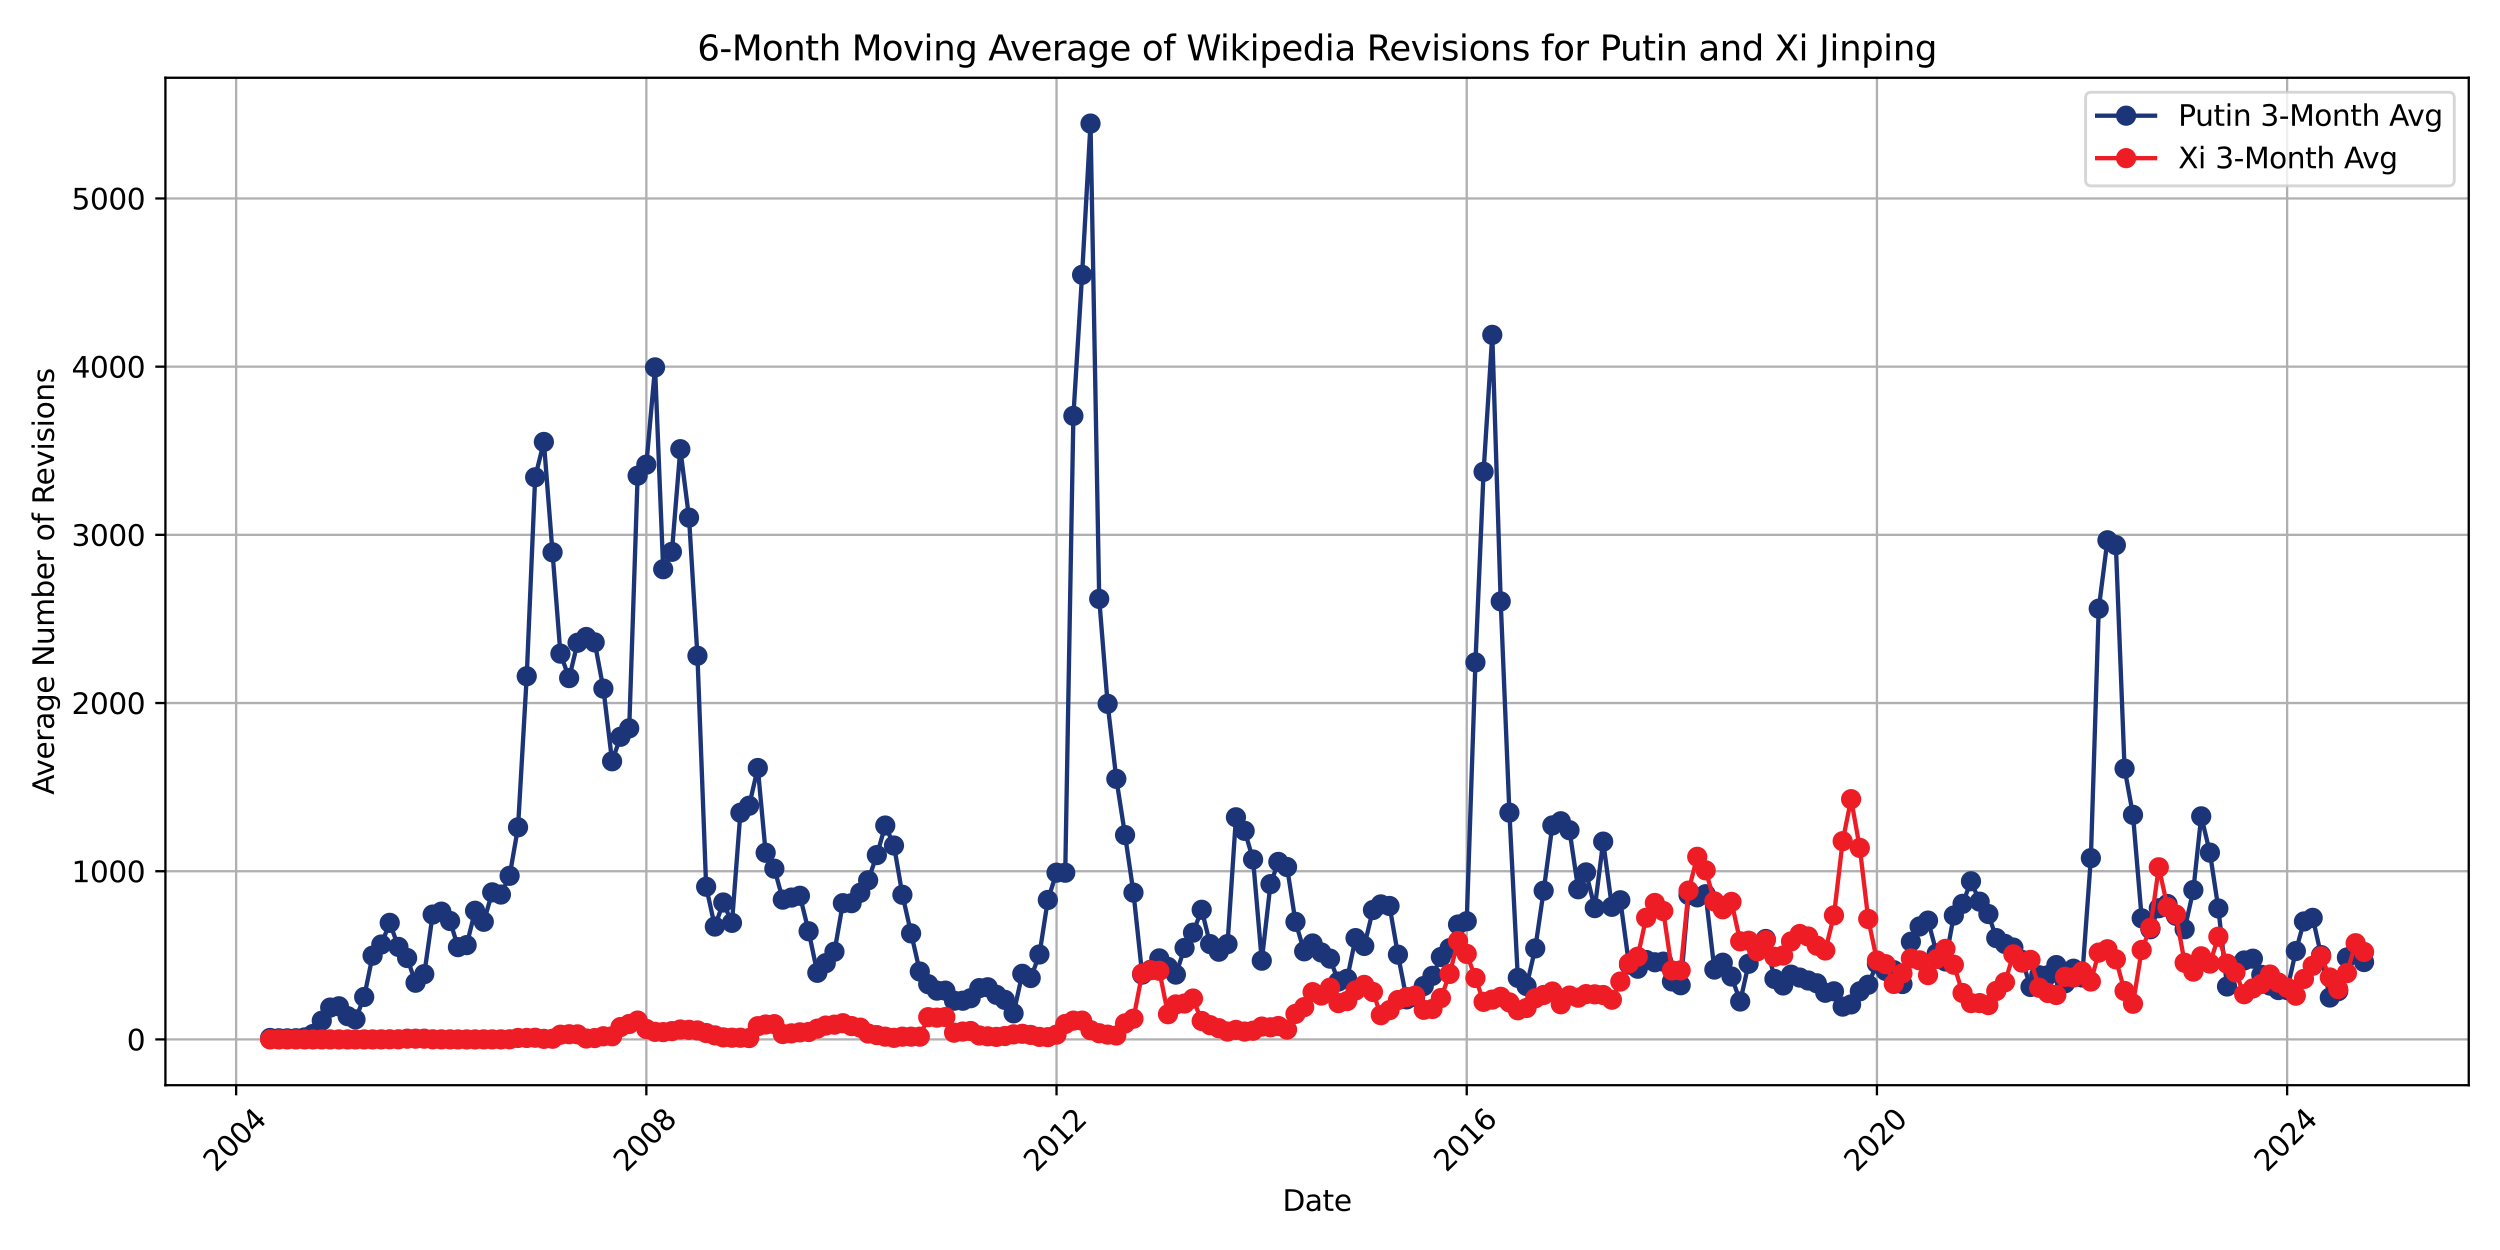 <?xml version="1.0" encoding="utf-8" standalone="no"?>
<!DOCTYPE svg PUBLIC "-//W3C//DTD SVG 1.1//EN"
  "http://www.w3.org/Graphics/SVG/1.1/DTD/svg11.dtd">
<svg xmlns:xlink="http://www.w3.org/1999/xlink" width="864pt" height="432pt" viewBox="0 0 864 432" xmlns="http://www.w3.org/2000/svg" version="1.1">
 <defs>
  <style type="text/css">*{stroke-linejoin: round; stroke-linecap: butt}</style>
 </defs>
 <g id="figure_1">
  <g id="patch_1">
   <path d="M 0 432 
L 864 432 
L 864 0 
L 0 0 
z
" style="fill: #ffffff"/>
  </g>
  <g id="axes_1">
   <g id="patch_2">
    <path d="M 57.17 375.046 
L 853.2 375.046 
L 853.2 26.88 
L 57.17 26.88 
z
" style="fill: #ffffff"/>
   </g>
   <g id="matplotlib.axis_1">
    <g id="xtick_1">
     <g id="line2d_1">
      <path d="M 81.612 375.046 
L 81.612 26.88 
" clip-path="url(#p0583ab28a0)" style="fill: none; stroke: #b0b0b0; stroke-width: 0.8; stroke-linecap: square"/>
     </g>
     <g id="line2d_2">
      <defs>
       <path id="me8730492db" d="M 0 0 
L 0 3.5 
" style="stroke: #000000; stroke-width: 0.8"/>
      </defs>
      <g>
       <use xlink:href="#me8730492db" x="81.612" y="375.046" style="stroke: #000000; stroke-width: 0.8"/>
      </g>
     </g>
     <g id="text_1">
      <!-- 2004 -->
      <g transform="translate(74.566 405.415) rotate(-45) scale(0.1 -0.1)">
       <defs>
        <path id="DejaVuSans-32" d="M 1228 531 
L 3431 531 
L 3431 0 
L 469 0 
L 469 531 
Q 828 903 1448 1529 
Q 2069 2156 2228 2338 
Q 2531 2678 2651 2914 
Q 2772 3150 2772 3378 
Q 2772 3750 2511 3984 
Q 2250 4219 1831 4219 
Q 1534 4219 1204 4116 
Q 875 4013 500 3803 
L 500 4441 
Q 881 4594 1212 4672 
Q 1544 4750 1819 4750 
Q 2544 4750 2975 4387 
Q 3406 4025 3406 3419 
Q 3406 3131 3298 2873 
Q 3191 2616 2906 2266 
Q 2828 2175 2409 1742 
Q 1991 1309 1228 531 
z
" transform="scale(0.016)"/>
        <path id="DejaVuSans-30" d="M 2034 4250 
Q 1547 4250 1301 3770 
Q 1056 3291 1056 2328 
Q 1056 1369 1301 889 
Q 1547 409 2034 409 
Q 2525 409 2770 889 
Q 3016 1369 3016 2328 
Q 3016 3291 2770 3770 
Q 2525 4250 2034 4250 
z
M 2034 4750 
Q 2819 4750 3233 4129 
Q 3647 3509 3647 2328 
Q 3647 1150 3233 529 
Q 2819 -91 2034 -91 
Q 1250 -91 836 529 
Q 422 1150 422 2328 
Q 422 3509 836 4129 
Q 1250 4750 2034 4750 
z
" transform="scale(0.016)"/>
        <path id="DejaVuSans-34" d="M 2419 4116 
L 825 1625 
L 2419 1625 
L 2419 4116 
z
M 2253 4666 
L 3047 4666 
L 3047 1625 
L 3713 1625 
L 3713 1100 
L 3047 1100 
L 3047 0 
L 2419 0 
L 2419 1100 
L 313 1100 
L 313 1709 
L 2253 4666 
z
" transform="scale(0.016)"/>
       </defs>
       <use xlink:href="#DejaVuSans-32"/>
       <use xlink:href="#DejaVuSans-30" x="63.623"/>
       <use xlink:href="#DejaVuSans-30" x="127.246"/>
       <use xlink:href="#DejaVuSans-34" x="190.869"/>
      </g>
     </g>
    </g>
    <g id="xtick_2">
     <g id="line2d_3">
      <path d="M 223.376 375.046 
L 223.376 26.88 
" clip-path="url(#p0583ab28a0)" style="fill: none; stroke: #b0b0b0; stroke-width: 0.8; stroke-linecap: square"/>
     </g>
     <g id="line2d_4">
      <g>
       <use xlink:href="#me8730492db" x="223.376" y="375.046" style="stroke: #000000; stroke-width: 0.8"/>
      </g>
     </g>
     <g id="text_2">
      <!-- 2008 -->
      <g transform="translate(216.329 405.415) rotate(-45) scale(0.1 -0.1)">
       <defs>
        <path id="DejaVuSans-38" d="M 2034 2216 
Q 1584 2216 1326 1975 
Q 1069 1734 1069 1313 
Q 1069 891 1326 650 
Q 1584 409 2034 409 
Q 2484 409 2743 651 
Q 3003 894 3003 1313 
Q 3003 1734 2745 1975 
Q 2488 2216 2034 2216 
z
M 1403 2484 
Q 997 2584 770 2862 
Q 544 3141 544 3541 
Q 544 4100 942 4425 
Q 1341 4750 2034 4750 
Q 2731 4750 3128 4425 
Q 3525 4100 3525 3541 
Q 3525 3141 3298 2862 
Q 3072 2584 2669 2484 
Q 3125 2378 3379 2068 
Q 3634 1759 3634 1313 
Q 3634 634 3220 271 
Q 2806 -91 2034 -91 
Q 1263 -91 848 271 
Q 434 634 434 1313 
Q 434 1759 690 2068 
Q 947 2378 1403 2484 
z
M 1172 3481 
Q 1172 3119 1398 2916 
Q 1625 2713 2034 2713 
Q 2441 2713 2670 2916 
Q 2900 3119 2900 3481 
Q 2900 3844 2670 4047 
Q 2441 4250 2034 4250 
Q 1625 4250 1398 4047 
Q 1172 3844 1172 3481 
z
" transform="scale(0.016)"/>
       </defs>
       <use xlink:href="#DejaVuSans-32"/>
       <use xlink:href="#DejaVuSans-30" x="63.623"/>
       <use xlink:href="#DejaVuSans-30" x="127.246"/>
       <use xlink:href="#DejaVuSans-38" x="190.869"/>
      </g>
     </g>
    </g>
    <g id="xtick_3">
     <g id="line2d_5">
      <path d="M 365.139 375.046 
L 365.139 26.88 
" clip-path="url(#p0583ab28a0)" style="fill: none; stroke: #b0b0b0; stroke-width: 0.8; stroke-linecap: square"/>
     </g>
     <g id="line2d_6">
      <g>
       <use xlink:href="#me8730492db" x="365.139" y="375.046" style="stroke: #000000; stroke-width: 0.8"/>
      </g>
     </g>
     <g id="text_3">
      <!-- 2012 -->
      <g transform="translate(358.093 405.415) rotate(-45) scale(0.1 -0.1)">
       <defs>
        <path id="DejaVuSans-31" d="M 794 531 
L 1825 531 
L 1825 4091 
L 703 3866 
L 703 4441 
L 1819 4666 
L 2450 4666 
L 2450 531 
L 3481 531 
L 3481 0 
L 794 0 
L 794 531 
z
" transform="scale(0.016)"/>
       </defs>
       <use xlink:href="#DejaVuSans-32"/>
       <use xlink:href="#DejaVuSans-30" x="63.623"/>
       <use xlink:href="#DejaVuSans-31" x="127.246"/>
       <use xlink:href="#DejaVuSans-32" x="190.869"/>
      </g>
     </g>
    </g>
    <g id="xtick_4">
     <g id="line2d_7">
      <path d="M 506.903 375.046 
L 506.903 26.88 
" clip-path="url(#p0583ab28a0)" style="fill: none; stroke: #b0b0b0; stroke-width: 0.8; stroke-linecap: square"/>
     </g>
     <g id="line2d_8">
      <g>
       <use xlink:href="#me8730492db" x="506.903" y="375.046" style="stroke: #000000; stroke-width: 0.8"/>
      </g>
     </g>
     <g id="text_4">
      <!-- 2016 -->
      <g transform="translate(499.856 405.415) rotate(-45) scale(0.1 -0.1)">
       <defs>
        <path id="DejaVuSans-36" d="M 2113 2584 
Q 1688 2584 1439 2293 
Q 1191 2003 1191 1497 
Q 1191 994 1439 701 
Q 1688 409 2113 409 
Q 2538 409 2786 701 
Q 3034 994 3034 1497 
Q 3034 2003 2786 2293 
Q 2538 2584 2113 2584 
z
M 3366 4563 
L 3366 3988 
Q 3128 4100 2886 4159 
Q 2644 4219 2406 4219 
Q 1781 4219 1451 3797 
Q 1122 3375 1075 2522 
Q 1259 2794 1537 2939 
Q 1816 3084 2150 3084 
Q 2853 3084 3261 2657 
Q 3669 2231 3669 1497 
Q 3669 778 3244 343 
Q 2819 -91 2113 -91 
Q 1303 -91 875 529 
Q 447 1150 447 2328 
Q 447 3434 972 4092 
Q 1497 4750 2381 4750 
Q 2619 4750 2861 4703 
Q 3103 4656 3366 4563 
z
" transform="scale(0.016)"/>
       </defs>
       <use xlink:href="#DejaVuSans-32"/>
       <use xlink:href="#DejaVuSans-30" x="63.623"/>
       <use xlink:href="#DejaVuSans-31" x="127.246"/>
       <use xlink:href="#DejaVuSans-36" x="190.869"/>
      </g>
     </g>
    </g>
    <g id="xtick_5">
     <g id="line2d_9">
      <path d="M 648.667 375.046 
L 648.667 26.88 
" clip-path="url(#p0583ab28a0)" style="fill: none; stroke: #b0b0b0; stroke-width: 0.8; stroke-linecap: square"/>
     </g>
     <g id="line2d_10">
      <g>
       <use xlink:href="#me8730492db" x="648.667" y="375.046" style="stroke: #000000; stroke-width: 0.8"/>
      </g>
     </g>
     <g id="text_5">
      <!-- 2020 -->
      <g transform="translate(641.62 405.415) rotate(-45) scale(0.1 -0.1)">
       <use xlink:href="#DejaVuSans-32"/>
       <use xlink:href="#DejaVuSans-30" x="63.623"/>
       <use xlink:href="#DejaVuSans-32" x="127.246"/>
       <use xlink:href="#DejaVuSans-30" x="190.869"/>
      </g>
     </g>
    </g>
    <g id="xtick_6">
     <g id="line2d_11">
      <path d="M 790.43 375.046 
L 790.43 26.88 
" clip-path="url(#p0583ab28a0)" style="fill: none; stroke: #b0b0b0; stroke-width: 0.8; stroke-linecap: square"/>
     </g>
     <g id="line2d_12">
      <g>
       <use xlink:href="#me8730492db" x="790.43" y="375.046" style="stroke: #000000; stroke-width: 0.8"/>
      </g>
     </g>
     <g id="text_6">
      <!-- 2024 -->
      <g transform="translate(783.383 405.415) rotate(-45) scale(0.1 -0.1)">
       <use xlink:href="#DejaVuSans-32"/>
       <use xlink:href="#DejaVuSans-30" x="63.623"/>
       <use xlink:href="#DejaVuSans-32" x="127.246"/>
       <use xlink:href="#DejaVuSans-34" x="190.869"/>
      </g>
     </g>
    </g>
    <g id="text_7">
     <!-- Date -->
     <g transform="translate(443.234 418.484) scale(0.1 -0.1)">
      <defs>
       <path id="DejaVuSans-44" d="M 1259 4147 
L 1259 519 
L 2022 519 
Q 2988 519 3436 956 
Q 3884 1394 3884 2338 
Q 3884 3275 3436 3711 
Q 2988 4147 2022 4147 
L 1259 4147 
z
M 628 4666 
L 1925 4666 
Q 3281 4666 3915 4102 
Q 4550 3538 4550 2338 
Q 4550 1131 3912 565 
Q 3275 0 1925 0 
L 628 0 
L 628 4666 
z
" transform="scale(0.016)"/>
       <path id="DejaVuSans-61" d="M 2194 1759 
Q 1497 1759 1228 1600 
Q 959 1441 959 1056 
Q 959 750 1161 570 
Q 1363 391 1709 391 
Q 2188 391 2477 730 
Q 2766 1069 2766 1631 
L 2766 1759 
L 2194 1759 
z
M 3341 1997 
L 3341 0 
L 2766 0 
L 2766 531 
Q 2569 213 2275 61 
Q 1981 -91 1556 -91 
Q 1019 -91 701 211 
Q 384 513 384 1019 
Q 384 1609 779 1909 
Q 1175 2209 1959 2209 
L 2766 2209 
L 2766 2266 
Q 2766 2663 2505 2880 
Q 2244 3097 1772 3097 
Q 1472 3097 1187 3025 
Q 903 2953 641 2809 
L 641 3341 
Q 956 3463 1253 3523 
Q 1550 3584 1831 3584 
Q 2591 3584 2966 3190 
Q 3341 2797 3341 1997 
z
" transform="scale(0.016)"/>
       <path id="DejaVuSans-74" d="M 1172 4494 
L 1172 3500 
L 2356 3500 
L 2356 3053 
L 1172 3053 
L 1172 1153 
Q 1172 725 1289 603 
Q 1406 481 1766 481 
L 2356 481 
L 2356 0 
L 1766 0 
Q 1100 0 847 248 
Q 594 497 594 1153 
L 594 3053 
L 172 3053 
L 172 3500 
L 594 3500 
L 594 4494 
L 1172 4494 
z
" transform="scale(0.016)"/>
       <path id="DejaVuSans-65" d="M 3597 1894 
L 3597 1613 
L 953 1613 
Q 991 1019 1311 708 
Q 1631 397 2203 397 
Q 2534 397 2845 478 
Q 3156 559 3463 722 
L 3463 178 
Q 3153 47 2828 -22 
Q 2503 -91 2169 -91 
Q 1331 -91 842 396 
Q 353 884 353 1716 
Q 353 2575 817 3079 
Q 1281 3584 2069 3584 
Q 2775 3584 3186 3129 
Q 3597 2675 3597 1894 
z
M 3022 2063 
Q 3016 2534 2758 2815 
Q 2500 3097 2075 3097 
Q 1594 3097 1305 2825 
Q 1016 2553 972 2059 
L 3022 2063 
z
" transform="scale(0.016)"/>
      </defs>
      <use xlink:href="#DejaVuSans-44"/>
      <use xlink:href="#DejaVuSans-61" x="77.002"/>
      <use xlink:href="#DejaVuSans-74" x="138.281"/>
      <use xlink:href="#DejaVuSans-65" x="177.49"/>
     </g>
    </g>
   </g>
   <g id="matplotlib.axis_2">
    <g id="ytick_1">
     <g id="line2d_13">
      <path d="M 57.17 359.22 
L 853.2 359.22 
" clip-path="url(#p0583ab28a0)" style="fill: none; stroke: #b0b0b0; stroke-width: 0.8; stroke-linecap: square"/>
     </g>
     <g id="line2d_14">
      <defs>
       <path id="m66c352ba45" d="M 0 0 
L -3.5 0 
" style="stroke: #000000; stroke-width: 0.8"/>
      </defs>
      <g>
       <use xlink:href="#m66c352ba45" x="57.17" y="359.22" style="stroke: #000000; stroke-width: 0.8"/>
      </g>
     </g>
     <g id="text_8">
      <!-- 0 -->
      <g transform="translate(43.807 363.019) scale(0.1 -0.1)">
       <use xlink:href="#DejaVuSans-30"/>
      </g>
     </g>
    </g>
    <g id="ytick_2">
     <g id="line2d_15">
      <path d="M 57.17 301.094 
L 853.2 301.094 
" clip-path="url(#p0583ab28a0)" style="fill: none; stroke: #b0b0b0; stroke-width: 0.8; stroke-linecap: square"/>
     </g>
     <g id="line2d_16">
      <g>
       <use xlink:href="#m66c352ba45" x="57.17" y="301.094" style="stroke: #000000; stroke-width: 0.8"/>
      </g>
     </g>
     <g id="text_9">
      <!-- 1000 -->
      <g transform="translate(24.72 304.894) scale(0.1 -0.1)">
       <use xlink:href="#DejaVuSans-31"/>
       <use xlink:href="#DejaVuSans-30" x="63.623"/>
       <use xlink:href="#DejaVuSans-30" x="127.246"/>
       <use xlink:href="#DejaVuSans-30" x="190.869"/>
      </g>
     </g>
    </g>
    <g id="ytick_3">
     <g id="line2d_17">
      <path d="M 57.17 242.969 
L 853.2 242.969 
" clip-path="url(#p0583ab28a0)" style="fill: none; stroke: #b0b0b0; stroke-width: 0.8; stroke-linecap: square"/>
     </g>
     <g id="line2d_18">
      <g>
       <use xlink:href="#m66c352ba45" x="57.17" y="242.969" style="stroke: #000000; stroke-width: 0.8"/>
      </g>
     </g>
     <g id="text_10">
      <!-- 2000 -->
      <g transform="translate(24.72 246.768) scale(0.1 -0.1)">
       <use xlink:href="#DejaVuSans-32"/>
       <use xlink:href="#DejaVuSans-30" x="63.623"/>
       <use xlink:href="#DejaVuSans-30" x="127.246"/>
       <use xlink:href="#DejaVuSans-30" x="190.869"/>
      </g>
     </g>
    </g>
    <g id="ytick_4">
     <g id="line2d_19">
      <path d="M 57.17 184.843 
L 853.2 184.843 
" clip-path="url(#p0583ab28a0)" style="fill: none; stroke: #b0b0b0; stroke-width: 0.8; stroke-linecap: square"/>
     </g>
     <g id="line2d_20">
      <g>
       <use xlink:href="#m66c352ba45" x="57.17" y="184.843" style="stroke: #000000; stroke-width: 0.8"/>
      </g>
     </g>
     <g id="text_11">
      <!-- 3000 -->
      <g transform="translate(24.72 188.642) scale(0.1 -0.1)">
       <defs>
        <path id="DejaVuSans-33" d="M 2597 2516 
Q 3050 2419 3304 2112 
Q 3559 1806 3559 1356 
Q 3559 666 3084 287 
Q 2609 -91 1734 -91 
Q 1441 -91 1130 -33 
Q 819 25 488 141 
L 488 750 
Q 750 597 1062 519 
Q 1375 441 1716 441 
Q 2309 441 2620 675 
Q 2931 909 2931 1356 
Q 2931 1769 2642 2001 
Q 2353 2234 1838 2234 
L 1294 2234 
L 1294 2753 
L 1863 2753 
Q 2328 2753 2575 2939 
Q 2822 3125 2822 3475 
Q 2822 3834 2567 4026 
Q 2313 4219 1838 4219 
Q 1578 4219 1281 4162 
Q 984 4106 628 3988 
L 628 4550 
Q 988 4650 1302 4700 
Q 1616 4750 1894 4750 
Q 2613 4750 3031 4423 
Q 3450 4097 3450 3541 
Q 3450 3153 3228 2886 
Q 3006 2619 2597 2516 
z
" transform="scale(0.016)"/>
       </defs>
       <use xlink:href="#DejaVuSans-33"/>
       <use xlink:href="#DejaVuSans-30" x="63.623"/>
       <use xlink:href="#DejaVuSans-30" x="127.246"/>
       <use xlink:href="#DejaVuSans-30" x="190.869"/>
      </g>
     </g>
    </g>
    <g id="ytick_5">
     <g id="line2d_21">
      <path d="M 57.17 126.717 
L 853.2 126.717 
" clip-path="url(#p0583ab28a0)" style="fill: none; stroke: #b0b0b0; stroke-width: 0.8; stroke-linecap: square"/>
     </g>
     <g id="line2d_22">
      <g>
       <use xlink:href="#m66c352ba45" x="57.17" y="126.717" style="stroke: #000000; stroke-width: 0.8"/>
      </g>
     </g>
     <g id="text_12">
      <!-- 4000 -->
      <g transform="translate(24.72 130.516) scale(0.1 -0.1)">
       <use xlink:href="#DejaVuSans-34"/>
       <use xlink:href="#DejaVuSans-30" x="63.623"/>
       <use xlink:href="#DejaVuSans-30" x="127.246"/>
       <use xlink:href="#DejaVuSans-30" x="190.869"/>
      </g>
     </g>
    </g>
    <g id="ytick_6">
     <g id="line2d_23">
      <path d="M 57.17 68.591 
L 853.2 68.591 
" clip-path="url(#p0583ab28a0)" style="fill: none; stroke: #b0b0b0; stroke-width: 0.8; stroke-linecap: square"/>
     </g>
     <g id="line2d_24">
      <g>
       <use xlink:href="#m66c352ba45" x="57.17" y="68.591" style="stroke: #000000; stroke-width: 0.8"/>
      </g>
     </g>
     <g id="text_13">
      <!-- 5000 -->
      <g transform="translate(24.72 72.39) scale(0.1 -0.1)">
       <defs>
        <path id="DejaVuSans-35" d="M 691 4666 
L 3169 4666 
L 3169 4134 
L 1269 4134 
L 1269 2991 
Q 1406 3038 1543 3061 
Q 1681 3084 1819 3084 
Q 2600 3084 3056 2656 
Q 3513 2228 3513 1497 
Q 3513 744 3044 326 
Q 2575 -91 1722 -91 
Q 1428 -91 1123 -41 
Q 819 9 494 109 
L 494 744 
Q 775 591 1075 516 
Q 1375 441 1709 441 
Q 2250 441 2565 725 
Q 2881 1009 2881 1497 
Q 2881 1984 2565 2268 
Q 2250 2553 1709 2553 
Q 1456 2553 1204 2497 
Q 953 2441 691 2322 
L 691 4666 
z
" transform="scale(0.016)"/>
       </defs>
       <use xlink:href="#DejaVuSans-35"/>
       <use xlink:href="#DejaVuSans-30" x="63.623"/>
       <use xlink:href="#DejaVuSans-30" x="127.246"/>
       <use xlink:href="#DejaVuSans-30" x="190.869"/>
      </g>
     </g>
    </g>
    <g id="text_14">
     <!-- Average Number of Revisions -->
     <g transform="translate(18.64 274.669) rotate(-90) scale(0.1 -0.1)">
      <defs>
       <path id="DejaVuSans-41" d="M 2188 4044 
L 1331 1722 
L 3047 1722 
L 2188 4044 
z
M 1831 4666 
L 2547 4666 
L 4325 0 
L 3669 0 
L 3244 1197 
L 1141 1197 
L 716 0 
L 50 0 
L 1831 4666 
z
" transform="scale(0.016)"/>
       <path id="DejaVuSans-76" d="M 191 3500 
L 800 3500 
L 1894 563 
L 2988 3500 
L 3597 3500 
L 2284 0 
L 1503 0 
L 191 3500 
z
" transform="scale(0.016)"/>
       <path id="DejaVuSans-72" d="M 2631 2963 
Q 2534 3019 2420 3045 
Q 2306 3072 2169 3072 
Q 1681 3072 1420 2755 
Q 1159 2438 1159 1844 
L 1159 0 
L 581 0 
L 581 3500 
L 1159 3500 
L 1159 2956 
Q 1341 3275 1631 3429 
Q 1922 3584 2338 3584 
Q 2397 3584 2469 3576 
Q 2541 3569 2628 3553 
L 2631 2963 
z
" transform="scale(0.016)"/>
       <path id="DejaVuSans-67" d="M 2906 1791 
Q 2906 2416 2648 2759 
Q 2391 3103 1925 3103 
Q 1463 3103 1205 2759 
Q 947 2416 947 1791 
Q 947 1169 1205 825 
Q 1463 481 1925 481 
Q 2391 481 2648 825 
Q 2906 1169 2906 1791 
z
M 3481 434 
Q 3481 -459 3084 -895 
Q 2688 -1331 1869 -1331 
Q 1566 -1331 1297 -1286 
Q 1028 -1241 775 -1147 
L 775 -588 
Q 1028 -725 1275 -790 
Q 1522 -856 1778 -856 
Q 2344 -856 2625 -561 
Q 2906 -266 2906 331 
L 2906 616 
Q 2728 306 2450 153 
Q 2172 0 1784 0 
Q 1141 0 747 490 
Q 353 981 353 1791 
Q 353 2603 747 3093 
Q 1141 3584 1784 3584 
Q 2172 3584 2450 3431 
Q 2728 3278 2906 2969 
L 2906 3500 
L 3481 3500 
L 3481 434 
z
" transform="scale(0.016)"/>
       <path id="DejaVuSans-20" transform="scale(0.016)"/>
       <path id="DejaVuSans-4e" d="M 628 4666 
L 1478 4666 
L 3547 763 
L 3547 4666 
L 4159 4666 
L 4159 0 
L 3309 0 
L 1241 3903 
L 1241 0 
L 628 0 
L 628 4666 
z
" transform="scale(0.016)"/>
       <path id="DejaVuSans-75" d="M 544 1381 
L 544 3500 
L 1119 3500 
L 1119 1403 
Q 1119 906 1312 657 
Q 1506 409 1894 409 
Q 2359 409 2629 706 
Q 2900 1003 2900 1516 
L 2900 3500 
L 3475 3500 
L 3475 0 
L 2900 0 
L 2900 538 
Q 2691 219 2414 64 
Q 2138 -91 1772 -91 
Q 1169 -91 856 284 
Q 544 659 544 1381 
z
M 1991 3584 
L 1991 3584 
z
" transform="scale(0.016)"/>
       <path id="DejaVuSans-6d" d="M 3328 2828 
Q 3544 3216 3844 3400 
Q 4144 3584 4550 3584 
Q 5097 3584 5394 3201 
Q 5691 2819 5691 2113 
L 5691 0 
L 5113 0 
L 5113 2094 
Q 5113 2597 4934 2840 
Q 4756 3084 4391 3084 
Q 3944 3084 3684 2787 
Q 3425 2491 3425 1978 
L 3425 0 
L 2847 0 
L 2847 2094 
Q 2847 2600 2669 2842 
Q 2491 3084 2119 3084 
Q 1678 3084 1418 2786 
Q 1159 2488 1159 1978 
L 1159 0 
L 581 0 
L 581 3500 
L 1159 3500 
L 1159 2956 
Q 1356 3278 1631 3431 
Q 1906 3584 2284 3584 
Q 2666 3584 2933 3390 
Q 3200 3197 3328 2828 
z
" transform="scale(0.016)"/>
       <path id="DejaVuSans-62" d="M 3116 1747 
Q 3116 2381 2855 2742 
Q 2594 3103 2138 3103 
Q 1681 3103 1420 2742 
Q 1159 2381 1159 1747 
Q 1159 1113 1420 752 
Q 1681 391 2138 391 
Q 2594 391 2855 752 
Q 3116 1113 3116 1747 
z
M 1159 2969 
Q 1341 3281 1617 3432 
Q 1894 3584 2278 3584 
Q 2916 3584 3314 3078 
Q 3713 2572 3713 1747 
Q 3713 922 3314 415 
Q 2916 -91 2278 -91 
Q 1894 -91 1617 61 
Q 1341 213 1159 525 
L 1159 0 
L 581 0 
L 581 4863 
L 1159 4863 
L 1159 2969 
z
" transform="scale(0.016)"/>
       <path id="DejaVuSans-6f" d="M 1959 3097 
Q 1497 3097 1228 2736 
Q 959 2375 959 1747 
Q 959 1119 1226 758 
Q 1494 397 1959 397 
Q 2419 397 2687 759 
Q 2956 1122 2956 1747 
Q 2956 2369 2687 2733 
Q 2419 3097 1959 3097 
z
M 1959 3584 
Q 2709 3584 3137 3096 
Q 3566 2609 3566 1747 
Q 3566 888 3137 398 
Q 2709 -91 1959 -91 
Q 1206 -91 779 398 
Q 353 888 353 1747 
Q 353 2609 779 3096 
Q 1206 3584 1959 3584 
z
" transform="scale(0.016)"/>
       <path id="DejaVuSans-66" d="M 2375 4863 
L 2375 4384 
L 1825 4384 
Q 1516 4384 1395 4259 
Q 1275 4134 1275 3809 
L 1275 3500 
L 2222 3500 
L 2222 3053 
L 1275 3053 
L 1275 0 
L 697 0 
L 697 3053 
L 147 3053 
L 147 3500 
L 697 3500 
L 697 3744 
Q 697 4328 969 4595 
Q 1241 4863 1831 4863 
L 2375 4863 
z
" transform="scale(0.016)"/>
       <path id="DejaVuSans-52" d="M 2841 2188 
Q 3044 2119 3236 1894 
Q 3428 1669 3622 1275 
L 4263 0 
L 3584 0 
L 2988 1197 
Q 2756 1666 2539 1819 
Q 2322 1972 1947 1972 
L 1259 1972 
L 1259 0 
L 628 0 
L 628 4666 
L 2053 4666 
Q 2853 4666 3247 4331 
Q 3641 3997 3641 3322 
Q 3641 2881 3436 2590 
Q 3231 2300 2841 2188 
z
M 1259 4147 
L 1259 2491 
L 2053 2491 
Q 2509 2491 2742 2702 
Q 2975 2913 2975 3322 
Q 2975 3731 2742 3939 
Q 2509 4147 2053 4147 
L 1259 4147 
z
" transform="scale(0.016)"/>
       <path id="DejaVuSans-69" d="M 603 3500 
L 1178 3500 
L 1178 0 
L 603 0 
L 603 3500 
z
M 603 4863 
L 1178 4863 
L 1178 4134 
L 603 4134 
L 603 4863 
z
" transform="scale(0.016)"/>
       <path id="DejaVuSans-73" d="M 2834 3397 
L 2834 2853 
Q 2591 2978 2328 3040 
Q 2066 3103 1784 3103 
Q 1356 3103 1142 2972 
Q 928 2841 928 2578 
Q 928 2378 1081 2264 
Q 1234 2150 1697 2047 
L 1894 2003 
Q 2506 1872 2764 1633 
Q 3022 1394 3022 966 
Q 3022 478 2636 193 
Q 2250 -91 1575 -91 
Q 1294 -91 989 -36 
Q 684 19 347 128 
L 347 722 
Q 666 556 975 473 
Q 1284 391 1588 391 
Q 1994 391 2212 530 
Q 2431 669 2431 922 
Q 2431 1156 2273 1281 
Q 2116 1406 1581 1522 
L 1381 1569 
Q 847 1681 609 1914 
Q 372 2147 372 2553 
Q 372 3047 722 3315 
Q 1072 3584 1716 3584 
Q 2034 3584 2315 3537 
Q 2597 3491 2834 3397 
z
" transform="scale(0.016)"/>
       <path id="DejaVuSans-6e" d="M 3513 2113 
L 3513 0 
L 2938 0 
L 2938 2094 
Q 2938 2591 2744 2837 
Q 2550 3084 2163 3084 
Q 1697 3084 1428 2787 
Q 1159 2491 1159 1978 
L 1159 0 
L 581 0 
L 581 3500 
L 1159 3500 
L 1159 2956 
Q 1366 3272 1645 3428 
Q 1925 3584 2291 3584 
Q 2894 3584 3203 3211 
Q 3513 2838 3513 2113 
z
" transform="scale(0.016)"/>
      </defs>
      <use xlink:href="#DejaVuSans-41"/>
      <use xlink:href="#DejaVuSans-76" x="62.533"/>
      <use xlink:href="#DejaVuSans-65" x="121.713"/>
      <use xlink:href="#DejaVuSans-72" x="183.236"/>
      <use xlink:href="#DejaVuSans-61" x="224.35"/>
      <use xlink:href="#DejaVuSans-67" x="285.629"/>
      <use xlink:href="#DejaVuSans-65" x="349.105"/>
      <use xlink:href="#DejaVuSans-20" x="410.629"/>
      <use xlink:href="#DejaVuSans-4e" x="442.416"/>
      <use xlink:href="#DejaVuSans-75" x="517.221"/>
      <use xlink:href="#DejaVuSans-6d" x="580.6"/>
      <use xlink:href="#DejaVuSans-62" x="678.012"/>
      <use xlink:href="#DejaVuSans-65" x="741.488"/>
      <use xlink:href="#DejaVuSans-72" x="803.012"/>
      <use xlink:href="#DejaVuSans-20" x="844.125"/>
      <use xlink:href="#DejaVuSans-6f" x="875.912"/>
      <use xlink:href="#DejaVuSans-66" x="937.094"/>
      <use xlink:href="#DejaVuSans-20" x="972.299"/>
      <use xlink:href="#DejaVuSans-52" x="1004.086"/>
      <use xlink:href="#DejaVuSans-65" x="1069.068"/>
      <use xlink:href="#DejaVuSans-76" x="1130.592"/>
      <use xlink:href="#DejaVuSans-69" x="1189.771"/>
      <use xlink:href="#DejaVuSans-73" x="1217.555"/>
      <use xlink:href="#DejaVuSans-69" x="1269.654"/>
      <use xlink:href="#DejaVuSans-6f" x="1297.438"/>
      <use xlink:href="#DejaVuSans-6e" x="1358.619"/>
      <use xlink:href="#DejaVuSans-73" x="1421.998"/>
     </g>
    </g>
   </g>
   <g id="line2d_25">
    <path d="M 93.353 358.717 
L 99.272 358.852 
L 102.28 358.813 
L 105.288 358.542 
L 108.199 357.341 
L 114.118 348.215 
L 117.126 347.769 
L 120.134 351.18 
L 122.851 352.303 
L 125.859 344.553 
L 128.77 330.274 
L 131.778 326.418 
L 134.689 318.939 
L 137.697 327.251 
L 140.705 331.087 
L 143.616 339.632 
L 146.624 336.667 
L 149.535 316.072 
L 152.543 315.064 
L 155.551 318.3 
L 158.267 327.329 
L 161.275 326.631 
L 164.186 314.754 
L 167.194 318.571 
L 170.105 308.399 
L 173.113 309.155 
L 176.121 302.683 
L 179.032 285.924 
L 182.04 233.707 
L 184.951 164.944 
L 187.959 152.738 
L 193.684 225.899 
L 196.692 234.347 
L 199.603 222.14 
L 202.611 220.145 
L 205.522 222.005 
L 208.53 237.989 
L 211.538 263.1 
L 214.449 254.633 
L 217.457 251.707 
L 220.368 164.402 
L 223.376 160.585 
L 226.384 126.969 
L 229.198 196.72 
L 232.206 190.713 
L 235.117 155.237 
L 238.125 178.895 
L 241.036 226.635 
L 244.044 306.461 
L 247.052 320.218 
L 249.963 311.906 
L 252.971 318.939 
L 255.882 280.886 
L 258.89 278.464 
L 261.898 265.425 
L 264.614 294.72 
L 267.622 300.223 
L 270.533 310.918 
L 276.452 309.581 
L 279.46 321.845 
L 282.468 336.202 
L 285.379 332.87 
L 288.387 328.917 
L 291.298 312.138 
L 294.306 312.138 
L 297.314 308.535 
L 300.031 304.233 
L 303.039 295.514 
L 305.95 285.304 
L 308.958 292.221 
L 311.869 309.232 
L 317.885 335.757 
L 320.796 340.136 
L 323.804 342.364 
L 326.715 342.364 
L 329.723 345.851 
L 332.731 345.851 
L 335.448 344.979 
L 338.456 341.492 
L 341.367 341.201 
L 344.375 343.817 
L 347.286 345.561 
L 350.294 350.211 
L 353.302 336.551 
L 356.212 338.004 
L 359.22 329.867 
L 362.131 311.034 
L 365.139 301.598 
L 368.147 301.618 
L 370.961 143.728 
L 373.969 94.98 
L 376.88 42.706 
L 379.888 206.989 
L 382.799 243.24 
L 385.807 269.183 
L 388.815 288.597 
L 391.726 308.496 
L 394.734 336.822 
L 397.645 335.176 
L 400.653 331.223 
L 406.378 336.822 
L 409.386 327.6 
L 412.297 322.33 
L 415.305 314.425 
L 418.216 326.282 
L 421.224 328.917 
L 424.232 326.282 
L 427.143 282.455 
L 430.151 287.144 
L 433.062 297.045 
L 436.07 332.017 
L 439.078 305.551 
L 441.795 297.878 
L 444.803 299.641 
L 447.714 318.59 
L 450.722 328.782 
L 453.632 326.069 
L 456.64 329.169 
L 459.648 331.3 
L 462.559 339.225 
L 465.567 338.276 
L 468.478 324.209 
L 471.486 326.922 
L 474.494 314.502 
L 477.211 312.565 
L 480.219 313.107 
L 483.13 329.925 
L 486.138 345.386 
L 489.049 344.573 
L 492.057 340.775 
L 495.065 337.249 
L 497.976 330.739 
L 500.984 327.697 
L 503.895 319.52 
L 506.903 318.377 
L 509.911 228.922 
L 512.725 163.046 
L 515.733 115.731 
L 518.644 207.841 
L 521.652 280.847 
L 524.563 337.946 
L 527.571 340.775 
L 530.579 327.774 
L 533.49 307.837 
L 536.498 285.265 
L 539.409 283.831 
L 542.417 286.931 
L 545.425 307.333 
L 548.142 301.501 
L 551.15 313.843 
L 554.06 290.864 
L 557.068 313.398 
L 559.979 311.131 
L 562.987 333.354 
L 565.995 334.788 
L 568.906 331.765 
L 571.914 332.56 
L 574.825 332.347 
L 577.833 339.186 
L 580.841 340.504 
L 583.558 309.31 
L 586.566 310.123 
L 589.477 309.038 
L 592.485 335.079 
L 595.396 332.715 
L 598.404 337.481 
L 601.412 346.123 
L 604.323 333.083 
L 607.331 327.794 
L 610.242 324.519 
L 613.25 338.314 
L 616.258 340.581 
L 618.975 336.842 
L 627.902 339.826 
L 630.813 343.1 
L 633.821 342.596 
L 636.829 347.886 
L 639.74 347.13 
L 642.748 342.596 
L 645.659 340.329 
L 648.667 333.025 
L 651.675 335.544 
L 654.488 335.292 
L 657.496 340.077 
L 660.407 325.469 
L 663.415 320.179 
L 666.326 318.164 
L 669.334 329.499 
L 672.342 332.269 
L 675.253 316.401 
L 678.261 312.371 
L 681.172 304.563 
L 684.18 311.615 
L 687.188 315.897 
L 689.905 324.209 
L 692.913 326.224 
L 695.824 327.484 
L 698.832 331.765 
L 701.743 341.085 
L 704.751 337.055 
L 707.759 337.055 
L 710.67 333.529 
L 713.678 339.826 
L 716.589 334.788 
L 719.597 337.811 
L 722.605 296.561 
L 725.322 210.36 
L 728.33 186.722 
L 731.241 188.388 
L 734.249 265.638 
L 737.16 281.622 
L 740.168 317.37 
L 743.176 321.148 
L 746.087 313.882 
L 749.095 312.429 
L 752.005 316.498 
L 755.013 321.148 
L 758.021 307.605 
L 760.738 282.126 
L 763.746 294.662 
L 766.657 313.96 
L 769.665 340.93 
L 772.576 334.11 
L 775.584 331.94 
L 778.592 331.32 
L 781.503 336.9 
L 784.511 340.62 
L 787.422 342.17 
L 790.43 342.17 
L 793.438 328.685 
L 796.252 318.455 
L 799.26 317.215 
L 802.171 330.08 
L 805.179 344.747 
L 808.09 342.538 
L 811.098 330.913 
L 814.106 328.704 
L 817.017 332.482 
L 817.017 332.482 
" clip-path="url(#p0583ab28a0)" style="fill: none; stroke: #1c3578; stroke-width: 1.5; stroke-linecap: square"/>
    <defs>
     <path id="m00849388ce" d="M 0 3 
C 0.796 3 1.559 2.684 2.121 2.121 
C 2.684 1.559 3 0.796 3 0 
C 3 -0.796 2.684 -1.559 2.121 -2.121 
C 1.559 -2.684 0.796 -3 0 -3 
C -0.796 -3 -1.559 -2.684 -2.121 -2.121 
C -2.684 -1.559 -3 -0.796 -3 0 
C -3 0.796 -2.684 1.559 -2.121 2.121 
C -1.559 2.684 -0.796 3 0 3 
z
" style="stroke: #1c3578"/>
    </defs>
    <g clip-path="url(#p0583ab28a0)">
     <use xlink:href="#m00849388ce" x="93.353" y="358.717" style="fill: #1c3578; stroke: #1c3578"/>
     <use xlink:href="#m00849388ce" x="96.361" y="358.833" style="fill: #1c3578; stroke: #1c3578"/>
     <use xlink:href="#m00849388ce" x="99.272" y="358.852" style="fill: #1c3578; stroke: #1c3578"/>
     <use xlink:href="#m00849388ce" x="102.28" y="358.813" style="fill: #1c3578; stroke: #1c3578"/>
     <use xlink:href="#m00849388ce" x="105.288" y="358.542" style="fill: #1c3578; stroke: #1c3578"/>
     <use xlink:href="#m00849388ce" x="108.199" y="357.341" style="fill: #1c3578; stroke: #1c3578"/>
     <use xlink:href="#m00849388ce" x="111.207" y="352.768" style="fill: #1c3578; stroke: #1c3578"/>
     <use xlink:href="#m00849388ce" x="114.118" y="348.215" style="fill: #1c3578; stroke: #1c3578"/>
     <use xlink:href="#m00849388ce" x="117.126" y="347.769" style="fill: #1c3578; stroke: #1c3578"/>
     <use xlink:href="#m00849388ce" x="120.134" y="351.18" style="fill: #1c3578; stroke: #1c3578"/>
     <use xlink:href="#m00849388ce" x="122.851" y="352.303" style="fill: #1c3578; stroke: #1c3578"/>
     <use xlink:href="#m00849388ce" x="125.859" y="344.553" style="fill: #1c3578; stroke: #1c3578"/>
     <use xlink:href="#m00849388ce" x="128.77" y="330.274" style="fill: #1c3578; stroke: #1c3578"/>
     <use xlink:href="#m00849388ce" x="131.778" y="326.418" style="fill: #1c3578; stroke: #1c3578"/>
     <use xlink:href="#m00849388ce" x="134.689" y="318.939" style="fill: #1c3578; stroke: #1c3578"/>
     <use xlink:href="#m00849388ce" x="137.697" y="327.251" style="fill: #1c3578; stroke: #1c3578"/>
     <use xlink:href="#m00849388ce" x="140.705" y="331.087" style="fill: #1c3578; stroke: #1c3578"/>
     <use xlink:href="#m00849388ce" x="143.616" y="339.632" style="fill: #1c3578; stroke: #1c3578"/>
     <use xlink:href="#m00849388ce" x="146.624" y="336.667" style="fill: #1c3578; stroke: #1c3578"/>
     <use xlink:href="#m00849388ce" x="149.535" y="316.072" style="fill: #1c3578; stroke: #1c3578"/>
     <use xlink:href="#m00849388ce" x="152.543" y="315.064" style="fill: #1c3578; stroke: #1c3578"/>
     <use xlink:href="#m00849388ce" x="155.551" y="318.3" style="fill: #1c3578; stroke: #1c3578"/>
     <use xlink:href="#m00849388ce" x="158.267" y="327.329" style="fill: #1c3578; stroke: #1c3578"/>
     <use xlink:href="#m00849388ce" x="161.275" y="326.631" style="fill: #1c3578; stroke: #1c3578"/>
     <use xlink:href="#m00849388ce" x="164.186" y="314.754" style="fill: #1c3578; stroke: #1c3578"/>
     <use xlink:href="#m00849388ce" x="167.194" y="318.571" style="fill: #1c3578; stroke: #1c3578"/>
     <use xlink:href="#m00849388ce" x="170.105" y="308.399" style="fill: #1c3578; stroke: #1c3578"/>
     <use xlink:href="#m00849388ce" x="173.113" y="309.155" style="fill: #1c3578; stroke: #1c3578"/>
     <use xlink:href="#m00849388ce" x="176.121" y="302.683" style="fill: #1c3578; stroke: #1c3578"/>
     <use xlink:href="#m00849388ce" x="179.032" y="285.924" style="fill: #1c3578; stroke: #1c3578"/>
     <use xlink:href="#m00849388ce" x="182.04" y="233.707" style="fill: #1c3578; stroke: #1c3578"/>
     <use xlink:href="#m00849388ce" x="184.951" y="164.944" style="fill: #1c3578; stroke: #1c3578"/>
     <use xlink:href="#m00849388ce" x="187.959" y="152.738" style="fill: #1c3578; stroke: #1c3578"/>
     <use xlink:href="#m00849388ce" x="190.967" y="190.888" style="fill: #1c3578; stroke: #1c3578"/>
     <use xlink:href="#m00849388ce" x="193.684" y="225.899" style="fill: #1c3578; stroke: #1c3578"/>
     <use xlink:href="#m00849388ce" x="196.692" y="234.347" style="fill: #1c3578; stroke: #1c3578"/>
     <use xlink:href="#m00849388ce" x="199.603" y="222.14" style="fill: #1c3578; stroke: #1c3578"/>
     <use xlink:href="#m00849388ce" x="202.611" y="220.145" style="fill: #1c3578; stroke: #1c3578"/>
     <use xlink:href="#m00849388ce" x="205.522" y="222.005" style="fill: #1c3578; stroke: #1c3578"/>
     <use xlink:href="#m00849388ce" x="208.53" y="237.989" style="fill: #1c3578; stroke: #1c3578"/>
     <use xlink:href="#m00849388ce" x="211.538" y="263.1" style="fill: #1c3578; stroke: #1c3578"/>
     <use xlink:href="#m00849388ce" x="214.449" y="254.633" style="fill: #1c3578; stroke: #1c3578"/>
     <use xlink:href="#m00849388ce" x="217.457" y="251.707" style="fill: #1c3578; stroke: #1c3578"/>
     <use xlink:href="#m00849388ce" x="220.368" y="164.402" style="fill: #1c3578; stroke: #1c3578"/>
     <use xlink:href="#m00849388ce" x="223.376" y="160.585" style="fill: #1c3578; stroke: #1c3578"/>
     <use xlink:href="#m00849388ce" x="226.384" y="126.969" style="fill: #1c3578; stroke: #1c3578"/>
     <use xlink:href="#m00849388ce" x="229.198" y="196.72" style="fill: #1c3578; stroke: #1c3578"/>
     <use xlink:href="#m00849388ce" x="232.206" y="190.713" style="fill: #1c3578; stroke: #1c3578"/>
     <use xlink:href="#m00849388ce" x="235.117" y="155.237" style="fill: #1c3578; stroke: #1c3578"/>
     <use xlink:href="#m00849388ce" x="238.125" y="178.895" style="fill: #1c3578; stroke: #1c3578"/>
     <use xlink:href="#m00849388ce" x="241.036" y="226.635" style="fill: #1c3578; stroke: #1c3578"/>
     <use xlink:href="#m00849388ce" x="244.044" y="306.461" style="fill: #1c3578; stroke: #1c3578"/>
     <use xlink:href="#m00849388ce" x="247.052" y="320.218" style="fill: #1c3578; stroke: #1c3578"/>
     <use xlink:href="#m00849388ce" x="249.963" y="311.906" style="fill: #1c3578; stroke: #1c3578"/>
     <use xlink:href="#m00849388ce" x="252.971" y="318.939" style="fill: #1c3578; stroke: #1c3578"/>
     <use xlink:href="#m00849388ce" x="255.882" y="280.886" style="fill: #1c3578; stroke: #1c3578"/>
     <use xlink:href="#m00849388ce" x="258.89" y="278.464" style="fill: #1c3578; stroke: #1c3578"/>
     <use xlink:href="#m00849388ce" x="261.898" y="265.425" style="fill: #1c3578; stroke: #1c3578"/>
     <use xlink:href="#m00849388ce" x="264.614" y="294.72" style="fill: #1c3578; stroke: #1c3578"/>
     <use xlink:href="#m00849388ce" x="267.622" y="300.223" style="fill: #1c3578; stroke: #1c3578"/>
     <use xlink:href="#m00849388ce" x="270.533" y="310.918" style="fill: #1c3578; stroke: #1c3578"/>
     <use xlink:href="#m00849388ce" x="273.541" y="310.201" style="fill: #1c3578; stroke: #1c3578"/>
     <use xlink:href="#m00849388ce" x="276.452" y="309.581" style="fill: #1c3578; stroke: #1c3578"/>
     <use xlink:href="#m00849388ce" x="279.46" y="321.845" style="fill: #1c3578; stroke: #1c3578"/>
     <use xlink:href="#m00849388ce" x="282.468" y="336.202" style="fill: #1c3578; stroke: #1c3578"/>
     <use xlink:href="#m00849388ce" x="285.379" y="332.87" style="fill: #1c3578; stroke: #1c3578"/>
     <use xlink:href="#m00849388ce" x="288.387" y="328.917" style="fill: #1c3578; stroke: #1c3578"/>
     <use xlink:href="#m00849388ce" x="291.298" y="312.138" style="fill: #1c3578; stroke: #1c3578"/>
     <use xlink:href="#m00849388ce" x="294.306" y="312.138" style="fill: #1c3578; stroke: #1c3578"/>
     <use xlink:href="#m00849388ce" x="297.314" y="308.535" style="fill: #1c3578; stroke: #1c3578"/>
     <use xlink:href="#m00849388ce" x="300.031" y="304.233" style="fill: #1c3578; stroke: #1c3578"/>
     <use xlink:href="#m00849388ce" x="303.039" y="295.514" style="fill: #1c3578; stroke: #1c3578"/>
     <use xlink:href="#m00849388ce" x="305.95" y="285.304" style="fill: #1c3578; stroke: #1c3578"/>
     <use xlink:href="#m00849388ce" x="308.958" y="292.221" style="fill: #1c3578; stroke: #1c3578"/>
     <use xlink:href="#m00849388ce" x="311.869" y="309.232" style="fill: #1c3578; stroke: #1c3578"/>
     <use xlink:href="#m00849388ce" x="314.877" y="322.582" style="fill: #1c3578; stroke: #1c3578"/>
     <use xlink:href="#m00849388ce" x="317.885" y="335.757" style="fill: #1c3578; stroke: #1c3578"/>
     <use xlink:href="#m00849388ce" x="320.796" y="340.136" style="fill: #1c3578; stroke: #1c3578"/>
     <use xlink:href="#m00849388ce" x="323.804" y="342.364" style="fill: #1c3578; stroke: #1c3578"/>
     <use xlink:href="#m00849388ce" x="326.715" y="342.364" style="fill: #1c3578; stroke: #1c3578"/>
     <use xlink:href="#m00849388ce" x="329.723" y="345.851" style="fill: #1c3578; stroke: #1c3578"/>
     <use xlink:href="#m00849388ce" x="332.731" y="345.851" style="fill: #1c3578; stroke: #1c3578"/>
     <use xlink:href="#m00849388ce" x="335.448" y="344.979" style="fill: #1c3578; stroke: #1c3578"/>
     <use xlink:href="#m00849388ce" x="338.456" y="341.492" style="fill: #1c3578; stroke: #1c3578"/>
     <use xlink:href="#m00849388ce" x="341.367" y="341.201" style="fill: #1c3578; stroke: #1c3578"/>
     <use xlink:href="#m00849388ce" x="344.375" y="343.817" style="fill: #1c3578; stroke: #1c3578"/>
     <use xlink:href="#m00849388ce" x="347.286" y="345.561" style="fill: #1c3578; stroke: #1c3578"/>
     <use xlink:href="#m00849388ce" x="350.294" y="350.211" style="fill: #1c3578; stroke: #1c3578"/>
     <use xlink:href="#m00849388ce" x="353.302" y="336.551" style="fill: #1c3578; stroke: #1c3578"/>
     <use xlink:href="#m00849388ce" x="356.212" y="338.004" style="fill: #1c3578; stroke: #1c3578"/>
     <use xlink:href="#m00849388ce" x="359.22" y="329.867" style="fill: #1c3578; stroke: #1c3578"/>
     <use xlink:href="#m00849388ce" x="362.131" y="311.034" style="fill: #1c3578; stroke: #1c3578"/>
     <use xlink:href="#m00849388ce" x="365.139" y="301.598" style="fill: #1c3578; stroke: #1c3578"/>
     <use xlink:href="#m00849388ce" x="368.147" y="301.618" style="fill: #1c3578; stroke: #1c3578"/>
     <use xlink:href="#m00849388ce" x="370.961" y="143.728" style="fill: #1c3578; stroke: #1c3578"/>
     <use xlink:href="#m00849388ce" x="373.969" y="94.98" style="fill: #1c3578; stroke: #1c3578"/>
     <use xlink:href="#m00849388ce" x="376.88" y="42.706" style="fill: #1c3578; stroke: #1c3578"/>
     <use xlink:href="#m00849388ce" x="379.888" y="206.989" style="fill: #1c3578; stroke: #1c3578"/>
     <use xlink:href="#m00849388ce" x="382.799" y="243.24" style="fill: #1c3578; stroke: #1c3578"/>
     <use xlink:href="#m00849388ce" x="385.807" y="269.183" style="fill: #1c3578; stroke: #1c3578"/>
     <use xlink:href="#m00849388ce" x="388.815" y="288.597" style="fill: #1c3578; stroke: #1c3578"/>
     <use xlink:href="#m00849388ce" x="391.726" y="308.496" style="fill: #1c3578; stroke: #1c3578"/>
     <use xlink:href="#m00849388ce" x="394.734" y="336.822" style="fill: #1c3578; stroke: #1c3578"/>
     <use xlink:href="#m00849388ce" x="397.645" y="335.176" style="fill: #1c3578; stroke: #1c3578"/>
     <use xlink:href="#m00849388ce" x="400.653" y="331.223" style="fill: #1c3578; stroke: #1c3578"/>
     <use xlink:href="#m00849388ce" x="403.661" y="334.187" style="fill: #1c3578; stroke: #1c3578"/>
     <use xlink:href="#m00849388ce" x="406.378" y="336.822" style="fill: #1c3578; stroke: #1c3578"/>
     <use xlink:href="#m00849388ce" x="409.386" y="327.6" style="fill: #1c3578; stroke: #1c3578"/>
     <use xlink:href="#m00849388ce" x="412.297" y="322.33" style="fill: #1c3578; stroke: #1c3578"/>
     <use xlink:href="#m00849388ce" x="415.305" y="314.425" style="fill: #1c3578; stroke: #1c3578"/>
     <use xlink:href="#m00849388ce" x="418.216" y="326.282" style="fill: #1c3578; stroke: #1c3578"/>
     <use xlink:href="#m00849388ce" x="421.224" y="328.917" style="fill: #1c3578; stroke: #1c3578"/>
     <use xlink:href="#m00849388ce" x="424.232" y="326.282" style="fill: #1c3578; stroke: #1c3578"/>
     <use xlink:href="#m00849388ce" x="427.143" y="282.455" style="fill: #1c3578; stroke: #1c3578"/>
     <use xlink:href="#m00849388ce" x="430.151" y="287.144" style="fill: #1c3578; stroke: #1c3578"/>
     <use xlink:href="#m00849388ce" x="433.062" y="297.045" style="fill: #1c3578; stroke: #1c3578"/>
     <use xlink:href="#m00849388ce" x="436.07" y="332.017" style="fill: #1c3578; stroke: #1c3578"/>
     <use xlink:href="#m00849388ce" x="439.078" y="305.551" style="fill: #1c3578; stroke: #1c3578"/>
     <use xlink:href="#m00849388ce" x="441.795" y="297.878" style="fill: #1c3578; stroke: #1c3578"/>
     <use xlink:href="#m00849388ce" x="444.803" y="299.641" style="fill: #1c3578; stroke: #1c3578"/>
     <use xlink:href="#m00849388ce" x="447.714" y="318.59" style="fill: #1c3578; stroke: #1c3578"/>
     <use xlink:href="#m00849388ce" x="450.722" y="328.782" style="fill: #1c3578; stroke: #1c3578"/>
     <use xlink:href="#m00849388ce" x="453.632" y="326.069" style="fill: #1c3578; stroke: #1c3578"/>
     <use xlink:href="#m00849388ce" x="456.64" y="329.169" style="fill: #1c3578; stroke: #1c3578"/>
     <use xlink:href="#m00849388ce" x="459.648" y="331.3" style="fill: #1c3578; stroke: #1c3578"/>
     <use xlink:href="#m00849388ce" x="462.559" y="339.225" style="fill: #1c3578; stroke: #1c3578"/>
     <use xlink:href="#m00849388ce" x="465.567" y="338.276" style="fill: #1c3578; stroke: #1c3578"/>
     <use xlink:href="#m00849388ce" x="468.478" y="324.209" style="fill: #1c3578; stroke: #1c3578"/>
     <use xlink:href="#m00849388ce" x="471.486" y="326.922" style="fill: #1c3578; stroke: #1c3578"/>
     <use xlink:href="#m00849388ce" x="474.494" y="314.502" style="fill: #1c3578; stroke: #1c3578"/>
     <use xlink:href="#m00849388ce" x="477.211" y="312.565" style="fill: #1c3578; stroke: #1c3578"/>
     <use xlink:href="#m00849388ce" x="480.219" y="313.107" style="fill: #1c3578; stroke: #1c3578"/>
     <use xlink:href="#m00849388ce" x="483.13" y="329.925" style="fill: #1c3578; stroke: #1c3578"/>
     <use xlink:href="#m00849388ce" x="486.138" y="345.386" style="fill: #1c3578; stroke: #1c3578"/>
     <use xlink:href="#m00849388ce" x="489.049" y="344.573" style="fill: #1c3578; stroke: #1c3578"/>
     <use xlink:href="#m00849388ce" x="492.057" y="340.775" style="fill: #1c3578; stroke: #1c3578"/>
     <use xlink:href="#m00849388ce" x="495.065" y="337.249" style="fill: #1c3578; stroke: #1c3578"/>
     <use xlink:href="#m00849388ce" x="497.976" y="330.739" style="fill: #1c3578; stroke: #1c3578"/>
     <use xlink:href="#m00849388ce" x="500.984" y="327.697" style="fill: #1c3578; stroke: #1c3578"/>
     <use xlink:href="#m00849388ce" x="503.895" y="319.52" style="fill: #1c3578; stroke: #1c3578"/>
     <use xlink:href="#m00849388ce" x="506.903" y="318.377" style="fill: #1c3578; stroke: #1c3578"/>
     <use xlink:href="#m00849388ce" x="509.911" y="228.922" style="fill: #1c3578; stroke: #1c3578"/>
     <use xlink:href="#m00849388ce" x="512.725" y="163.046" style="fill: #1c3578; stroke: #1c3578"/>
     <use xlink:href="#m00849388ce" x="515.733" y="115.731" style="fill: #1c3578; stroke: #1c3578"/>
     <use xlink:href="#m00849388ce" x="518.644" y="207.841" style="fill: #1c3578; stroke: #1c3578"/>
     <use xlink:href="#m00849388ce" x="521.652" y="280.847" style="fill: #1c3578; stroke: #1c3578"/>
     <use xlink:href="#m00849388ce" x="524.563" y="337.946" style="fill: #1c3578; stroke: #1c3578"/>
     <use xlink:href="#m00849388ce" x="527.571" y="340.775" style="fill: #1c3578; stroke: #1c3578"/>
     <use xlink:href="#m00849388ce" x="530.579" y="327.774" style="fill: #1c3578; stroke: #1c3578"/>
     <use xlink:href="#m00849388ce" x="533.49" y="307.837" style="fill: #1c3578; stroke: #1c3578"/>
     <use xlink:href="#m00849388ce" x="536.498" y="285.265" style="fill: #1c3578; stroke: #1c3578"/>
     <use xlink:href="#m00849388ce" x="539.409" y="283.831" style="fill: #1c3578; stroke: #1c3578"/>
     <use xlink:href="#m00849388ce" x="542.417" y="286.931" style="fill: #1c3578; stroke: #1c3578"/>
     <use xlink:href="#m00849388ce" x="545.425" y="307.333" style="fill: #1c3578; stroke: #1c3578"/>
     <use xlink:href="#m00849388ce" x="548.142" y="301.501" style="fill: #1c3578; stroke: #1c3578"/>
     <use xlink:href="#m00849388ce" x="551.15" y="313.843" style="fill: #1c3578; stroke: #1c3578"/>
     <use xlink:href="#m00849388ce" x="554.06" y="290.864" style="fill: #1c3578; stroke: #1c3578"/>
     <use xlink:href="#m00849388ce" x="557.068" y="313.398" style="fill: #1c3578; stroke: #1c3578"/>
     <use xlink:href="#m00849388ce" x="559.979" y="311.131" style="fill: #1c3578; stroke: #1c3578"/>
     <use xlink:href="#m00849388ce" x="562.987" y="333.354" style="fill: #1c3578; stroke: #1c3578"/>
     <use xlink:href="#m00849388ce" x="565.995" y="334.788" style="fill: #1c3578; stroke: #1c3578"/>
     <use xlink:href="#m00849388ce" x="568.906" y="331.765" style="fill: #1c3578; stroke: #1c3578"/>
     <use xlink:href="#m00849388ce" x="571.914" y="332.56" style="fill: #1c3578; stroke: #1c3578"/>
     <use xlink:href="#m00849388ce" x="574.825" y="332.347" style="fill: #1c3578; stroke: #1c3578"/>
     <use xlink:href="#m00849388ce" x="577.833" y="339.186" style="fill: #1c3578; stroke: #1c3578"/>
     <use xlink:href="#m00849388ce" x="580.841" y="340.504" style="fill: #1c3578; stroke: #1c3578"/>
     <use xlink:href="#m00849388ce" x="583.558" y="309.31" style="fill: #1c3578; stroke: #1c3578"/>
     <use xlink:href="#m00849388ce" x="586.566" y="310.123" style="fill: #1c3578; stroke: #1c3578"/>
     <use xlink:href="#m00849388ce" x="589.477" y="309.038" style="fill: #1c3578; stroke: #1c3578"/>
     <use xlink:href="#m00849388ce" x="592.485" y="335.079" style="fill: #1c3578; stroke: #1c3578"/>
     <use xlink:href="#m00849388ce" x="595.396" y="332.715" style="fill: #1c3578; stroke: #1c3578"/>
     <use xlink:href="#m00849388ce" x="598.404" y="337.481" style="fill: #1c3578; stroke: #1c3578"/>
     <use xlink:href="#m00849388ce" x="601.412" y="346.123" style="fill: #1c3578; stroke: #1c3578"/>
     <use xlink:href="#m00849388ce" x="604.323" y="333.083" style="fill: #1c3578; stroke: #1c3578"/>
     <use xlink:href="#m00849388ce" x="607.331" y="327.794" style="fill: #1c3578; stroke: #1c3578"/>
     <use xlink:href="#m00849388ce" x="610.242" y="324.519" style="fill: #1c3578; stroke: #1c3578"/>
     <use xlink:href="#m00849388ce" x="613.25" y="338.314" style="fill: #1c3578; stroke: #1c3578"/>
     <use xlink:href="#m00849388ce" x="616.258" y="340.581" style="fill: #1c3578; stroke: #1c3578"/>
     <use xlink:href="#m00849388ce" x="618.975" y="336.842" style="fill: #1c3578; stroke: #1c3578"/>
     <use xlink:href="#m00849388ce" x="621.983" y="337.849" style="fill: #1c3578; stroke: #1c3578"/>
     <use xlink:href="#m00849388ce" x="624.894" y="338.857" style="fill: #1c3578; stroke: #1c3578"/>
     <use xlink:href="#m00849388ce" x="627.902" y="339.826" style="fill: #1c3578; stroke: #1c3578"/>
     <use xlink:href="#m00849388ce" x="630.813" y="343.1" style="fill: #1c3578; stroke: #1c3578"/>
     <use xlink:href="#m00849388ce" x="633.821" y="342.596" style="fill: #1c3578; stroke: #1c3578"/>
     <use xlink:href="#m00849388ce" x="636.829" y="347.886" style="fill: #1c3578; stroke: #1c3578"/>
     <use xlink:href="#m00849388ce" x="639.74" y="347.13" style="fill: #1c3578; stroke: #1c3578"/>
     <use xlink:href="#m00849388ce" x="642.748" y="342.596" style="fill: #1c3578; stroke: #1c3578"/>
     <use xlink:href="#m00849388ce" x="645.659" y="340.329" style="fill: #1c3578; stroke: #1c3578"/>
     <use xlink:href="#m00849388ce" x="648.667" y="333.025" style="fill: #1c3578; stroke: #1c3578"/>
     <use xlink:href="#m00849388ce" x="651.675" y="335.544" style="fill: #1c3578; stroke: #1c3578"/>
     <use xlink:href="#m00849388ce" x="654.488" y="335.292" style="fill: #1c3578; stroke: #1c3578"/>
     <use xlink:href="#m00849388ce" x="657.496" y="340.077" style="fill: #1c3578; stroke: #1c3578"/>
     <use xlink:href="#m00849388ce" x="660.407" y="325.469" style="fill: #1c3578; stroke: #1c3578"/>
     <use xlink:href="#m00849388ce" x="663.415" y="320.179" style="fill: #1c3578; stroke: #1c3578"/>
     <use xlink:href="#m00849388ce" x="666.326" y="318.164" style="fill: #1c3578; stroke: #1c3578"/>
     <use xlink:href="#m00849388ce" x="669.334" y="329.499" style="fill: #1c3578; stroke: #1c3578"/>
     <use xlink:href="#m00849388ce" x="672.342" y="332.269" style="fill: #1c3578; stroke: #1c3578"/>
     <use xlink:href="#m00849388ce" x="675.253" y="316.401" style="fill: #1c3578; stroke: #1c3578"/>
     <use xlink:href="#m00849388ce" x="678.261" y="312.371" style="fill: #1c3578; stroke: #1c3578"/>
     <use xlink:href="#m00849388ce" x="681.172" y="304.563" style="fill: #1c3578; stroke: #1c3578"/>
     <use xlink:href="#m00849388ce" x="684.18" y="311.615" style="fill: #1c3578; stroke: #1c3578"/>
     <use xlink:href="#m00849388ce" x="687.188" y="315.897" style="fill: #1c3578; stroke: #1c3578"/>
     <use xlink:href="#m00849388ce" x="689.905" y="324.209" style="fill: #1c3578; stroke: #1c3578"/>
     <use xlink:href="#m00849388ce" x="692.913" y="326.224" style="fill: #1c3578; stroke: #1c3578"/>
     <use xlink:href="#m00849388ce" x="695.824" y="327.484" style="fill: #1c3578; stroke: #1c3578"/>
     <use xlink:href="#m00849388ce" x="698.832" y="331.765" style="fill: #1c3578; stroke: #1c3578"/>
     <use xlink:href="#m00849388ce" x="701.743" y="341.085" style="fill: #1c3578; stroke: #1c3578"/>
     <use xlink:href="#m00849388ce" x="704.751" y="337.055" style="fill: #1c3578; stroke: #1c3578"/>
     <use xlink:href="#m00849388ce" x="707.759" y="337.055" style="fill: #1c3578; stroke: #1c3578"/>
     <use xlink:href="#m00849388ce" x="710.67" y="333.529" style="fill: #1c3578; stroke: #1c3578"/>
     <use xlink:href="#m00849388ce" x="713.678" y="339.826" style="fill: #1c3578; stroke: #1c3578"/>
     <use xlink:href="#m00849388ce" x="716.589" y="334.788" style="fill: #1c3578; stroke: #1c3578"/>
     <use xlink:href="#m00849388ce" x="719.597" y="337.811" style="fill: #1c3578; stroke: #1c3578"/>
     <use xlink:href="#m00849388ce" x="722.605" y="296.561" style="fill: #1c3578; stroke: #1c3578"/>
     <use xlink:href="#m00849388ce" x="725.322" y="210.36" style="fill: #1c3578; stroke: #1c3578"/>
     <use xlink:href="#m00849388ce" x="728.33" y="186.722" style="fill: #1c3578; stroke: #1c3578"/>
     <use xlink:href="#m00849388ce" x="731.241" y="188.388" style="fill: #1c3578; stroke: #1c3578"/>
     <use xlink:href="#m00849388ce" x="734.249" y="265.638" style="fill: #1c3578; stroke: #1c3578"/>
     <use xlink:href="#m00849388ce" x="737.16" y="281.622" style="fill: #1c3578; stroke: #1c3578"/>
     <use xlink:href="#m00849388ce" x="740.168" y="317.37" style="fill: #1c3578; stroke: #1c3578"/>
     <use xlink:href="#m00849388ce" x="743.176" y="321.148" style="fill: #1c3578; stroke: #1c3578"/>
     <use xlink:href="#m00849388ce" x="746.087" y="313.882" style="fill: #1c3578; stroke: #1c3578"/>
     <use xlink:href="#m00849388ce" x="749.095" y="312.429" style="fill: #1c3578; stroke: #1c3578"/>
     <use xlink:href="#m00849388ce" x="752.005" y="316.498" style="fill: #1c3578; stroke: #1c3578"/>
     <use xlink:href="#m00849388ce" x="755.013" y="321.148" style="fill: #1c3578; stroke: #1c3578"/>
     <use xlink:href="#m00849388ce" x="758.021" y="307.605" style="fill: #1c3578; stroke: #1c3578"/>
     <use xlink:href="#m00849388ce" x="760.738" y="282.126" style="fill: #1c3578; stroke: #1c3578"/>
     <use xlink:href="#m00849388ce" x="763.746" y="294.662" style="fill: #1c3578; stroke: #1c3578"/>
     <use xlink:href="#m00849388ce" x="766.657" y="313.96" style="fill: #1c3578; stroke: #1c3578"/>
     <use xlink:href="#m00849388ce" x="769.665" y="340.93" style="fill: #1c3578; stroke: #1c3578"/>
     <use xlink:href="#m00849388ce" x="772.576" y="334.11" style="fill: #1c3578; stroke: #1c3578"/>
     <use xlink:href="#m00849388ce" x="775.584" y="331.94" style="fill: #1c3578; stroke: #1c3578"/>
     <use xlink:href="#m00849388ce" x="778.592" y="331.32" style="fill: #1c3578; stroke: #1c3578"/>
     <use xlink:href="#m00849388ce" x="781.503" y="336.9" style="fill: #1c3578; stroke: #1c3578"/>
     <use xlink:href="#m00849388ce" x="784.511" y="340.62" style="fill: #1c3578; stroke: #1c3578"/>
     <use xlink:href="#m00849388ce" x="787.422" y="342.17" style="fill: #1c3578; stroke: #1c3578"/>
     <use xlink:href="#m00849388ce" x="790.43" y="342.17" style="fill: #1c3578; stroke: #1c3578"/>
     <use xlink:href="#m00849388ce" x="793.438" y="328.685" style="fill: #1c3578; stroke: #1c3578"/>
     <use xlink:href="#m00849388ce" x="796.252" y="318.455" style="fill: #1c3578; stroke: #1c3578"/>
     <use xlink:href="#m00849388ce" x="799.26" y="317.215" style="fill: #1c3578; stroke: #1c3578"/>
     <use xlink:href="#m00849388ce" x="802.171" y="330.08" style="fill: #1c3578; stroke: #1c3578"/>
     <use xlink:href="#m00849388ce" x="805.179" y="344.747" style="fill: #1c3578; stroke: #1c3578"/>
     <use xlink:href="#m00849388ce" x="808.09" y="342.538" style="fill: #1c3578; stroke: #1c3578"/>
     <use xlink:href="#m00849388ce" x="811.098" y="330.913" style="fill: #1c3578; stroke: #1c3578"/>
     <use xlink:href="#m00849388ce" x="814.106" y="328.704" style="fill: #1c3578; stroke: #1c3578"/>
     <use xlink:href="#m00849388ce" x="817.017" y="332.482" style="fill: #1c3578; stroke: #1c3578"/>
    </g>
   </g>
   <g id="line2d_26">
    <path d="M 93.353 359.22 
L 137.697 359.182 
L 140.705 358.968 
L 146.624 358.968 
L 149.535 359.182 
L 167.194 359.201 
L 176.121 359.182 
L 179.032 358.717 
L 184.951 358.639 
L 187.959 359.027 
L 190.967 358.988 
L 193.684 357.593 
L 196.692 357.438 
L 199.603 357.476 
L 202.611 358.91 
L 205.522 358.755 
L 208.53 358.135 
L 211.538 358.135 
L 214.449 354.938 
L 217.457 353.892 
L 220.368 352.71 
L 223.376 355.616 
L 226.384 356.605 
L 229.198 356.701 
L 232.206 356.353 
L 235.117 355.791 
L 241.036 356.12 
L 247.052 357.825 
L 249.963 358.523 
L 252.971 358.639 
L 255.882 358.639 
L 258.89 358.755 
L 261.898 354.648 
L 264.614 354.066 
L 267.622 353.95 
L 270.533 357.36 
L 273.541 357.128 
L 276.452 356.779 
L 279.46 356.663 
L 285.379 354.435 
L 288.387 354.125 
L 291.298 353.621 
L 294.306 354.609 
L 297.314 355.151 
L 300.031 357.186 
L 305.95 358.271 
L 308.958 358.678 
L 311.869 358.271 
L 317.885 358.271 
L 320.796 351.528 
L 323.804 351.703 
L 326.715 351.49 
L 329.723 356.895 
L 332.731 356.508 
L 335.448 356.314 
L 338.456 357.864 
L 344.375 358.348 
L 347.286 358.058 
L 350.294 357.476 
L 353.302 357.283 
L 356.212 357.67 
L 359.22 358.348 
L 362.131 358.445 
L 365.139 357.573 
L 368.147 353.892 
L 370.961 352.73 
L 373.969 352.73 
L 376.88 356.023 
L 379.888 357.089 
L 382.799 357.573 
L 385.807 357.864 
L 388.815 353.698 
L 391.726 352.051 
L 394.734 336.454 
L 397.645 335.292 
L 400.653 335.505 
L 403.661 350.521 
L 406.378 347.13 
L 409.386 346.82 
L 412.297 345.096 
L 415.305 352.846 
L 418.216 354.299 
L 424.232 356.508 
L 427.143 355.926 
L 430.151 356.508 
L 433.062 356.217 
L 436.07 354.783 
L 439.078 355.035 
L 441.795 354.59 
L 444.803 355.83 
L 447.714 350.405 
L 450.722 348.06 
L 453.632 342.887 
L 456.64 344.069 
L 459.648 341.356 
L 462.559 346.684 
L 465.567 345.968 
L 468.478 342.306 
L 471.486 340.387 
L 474.494 342.829 
L 477.211 350.85 
L 480.219 349.106 
L 483.13 345.619 
L 486.138 344.573 
L 489.049 344.108 
L 492.057 348.99 
L 495.065 348.699 
L 497.976 344.921 
L 500.984 336.59 
L 503.895 325.217 
L 506.903 329.673 
L 509.911 338.004 
L 512.725 346.239 
L 515.733 345.464 
L 518.644 344.495 
L 521.652 346.433 
L 524.563 349.145 
L 527.571 348.37 
L 530.579 345.018 
L 536.498 342.674 
L 539.409 347.072 
L 542.417 344.069 
L 545.425 344.805 
L 548.142 343.565 
L 551.15 343.643 
L 554.06 343.875 
L 557.068 345.503 
L 562.987 332.967 
L 565.995 330.642 
L 568.906 317.176 
L 571.914 312.061 
L 574.825 314.851 
L 577.833 335.389 
L 580.841 335.369 
L 583.558 307.798 
L 586.566 296.115 
L 589.477 300.784 
L 592.485 311.518 
L 595.396 314.25 
L 598.404 311.693 
L 601.412 325.333 
L 604.323 325.12 
L 607.331 328.762 
L 610.242 324.926 
L 613.25 330.68 
L 616.258 330.235 
L 618.975 325.352 
L 621.983 322.795 
L 624.894 323.647 
L 627.902 326.825 
L 630.813 328.491 
L 633.821 316.343 
L 636.829 290.709 
L 639.74 276.197 
L 642.748 293.034 
L 645.659 317.602 
L 648.667 331.94 
L 651.675 333.219 
L 654.488 340.039 
L 657.496 336.396 
L 660.407 331.242 
L 663.415 331.901 
L 666.326 336.997 
L 669.334 331.417 
L 672.342 327.929 
L 675.253 333.412 
L 678.261 343.178 
L 681.172 346.665 
L 684.18 346.665 
L 687.188 347.363 
L 689.905 342.48 
L 692.913 339.457 
L 695.824 329.828 
L 698.832 332.676 
L 701.743 331.746 
L 704.751 341.376 
L 707.759 343.178 
L 710.67 343.875 
L 713.678 337.597 
L 716.589 337.83 
L 719.597 335.737 
L 722.605 339.225 
L 725.322 329.227 
L 728.33 328.065 
L 731.241 331.552 
L 734.249 342.48 
L 737.16 346.898 
L 740.168 328.317 
L 743.176 320.663 
L 746.087 299.738 
L 749.095 313.533 
L 752.005 316.072 
L 755.013 332.734 
L 758.021 335.796 
L 760.738 330.506 
L 763.746 333.025 
L 766.657 323.725 
L 769.665 333.044 
L 772.576 336.067 
L 775.584 343.604 
L 778.592 341.589 
L 781.503 340.077 
L 784.511 336.803 
L 787.422 339.574 
L 790.43 341.337 
L 793.438 344.108 
L 796.252 338.314 
L 799.26 333.781 
L 802.171 330.506 
L 805.179 337.811 
L 808.09 341.841 
L 811.098 336.299 
L 814.106 325.972 
L 817.017 328.995 
L 817.017 328.995 
" clip-path="url(#p0583ab28a0)" style="fill: none; stroke: #ee1c25; stroke-width: 1.5; stroke-linecap: square"/>
    <defs>
     <path id="m0543e987d1" d="M 0 3 
C 0.796 3 1.559 2.684 2.121 2.121 
C 2.684 1.559 3 0.796 3 0 
C 3 -0.796 2.684 -1.559 2.121 -2.121 
C 1.559 -2.684 0.796 -3 0 -3 
C -0.796 -3 -1.559 -2.684 -2.121 -2.121 
C -2.684 -1.559 -3 -0.796 -3 0 
C -3 0.796 -2.684 1.559 -2.121 2.121 
C -1.559 2.684 -0.796 3 0 3 
z
" style="stroke: #ee1c25"/>
    </defs>
    <g clip-path="url(#p0583ab28a0)">
     <use xlink:href="#m0543e987d1" x="93.353" y="359.22" style="fill: #ee1c25; stroke: #ee1c25"/>
     <use xlink:href="#m0543e987d1" x="96.361" y="359.22" style="fill: #ee1c25; stroke: #ee1c25"/>
     <use xlink:href="#m0543e987d1" x="99.272" y="359.22" style="fill: #ee1c25; stroke: #ee1c25"/>
     <use xlink:href="#m0543e987d1" x="102.28" y="359.22" style="fill: #ee1c25; stroke: #ee1c25"/>
     <use xlink:href="#m0543e987d1" x="105.288" y="359.22" style="fill: #ee1c25; stroke: #ee1c25"/>
     <use xlink:href="#m0543e987d1" x="108.199" y="359.22" style="fill: #ee1c25; stroke: #ee1c25"/>
     <use xlink:href="#m0543e987d1" x="111.207" y="359.22" style="fill: #ee1c25; stroke: #ee1c25"/>
     <use xlink:href="#m0543e987d1" x="114.118" y="359.22" style="fill: #ee1c25; stroke: #ee1c25"/>
     <use xlink:href="#m0543e987d1" x="117.126" y="359.22" style="fill: #ee1c25; stroke: #ee1c25"/>
     <use xlink:href="#m0543e987d1" x="120.134" y="359.22" style="fill: #ee1c25; stroke: #ee1c25"/>
     <use xlink:href="#m0543e987d1" x="122.851" y="359.22" style="fill: #ee1c25; stroke: #ee1c25"/>
     <use xlink:href="#m0543e987d1" x="125.859" y="359.22" style="fill: #ee1c25; stroke: #ee1c25"/>
     <use xlink:href="#m0543e987d1" x="128.77" y="359.22" style="fill: #ee1c25; stroke: #ee1c25"/>
     <use xlink:href="#m0543e987d1" x="131.778" y="359.201" style="fill: #ee1c25; stroke: #ee1c25"/>
     <use xlink:href="#m0543e987d1" x="134.689" y="359.182" style="fill: #ee1c25; stroke: #ee1c25"/>
     <use xlink:href="#m0543e987d1" x="137.697" y="359.182" style="fill: #ee1c25; stroke: #ee1c25"/>
     <use xlink:href="#m0543e987d1" x="140.705" y="358.968" style="fill: #ee1c25; stroke: #ee1c25"/>
     <use xlink:href="#m0543e987d1" x="143.616" y="358.968" style="fill: #ee1c25; stroke: #ee1c25"/>
     <use xlink:href="#m0543e987d1" x="146.624" y="358.968" style="fill: #ee1c25; stroke: #ee1c25"/>
     <use xlink:href="#m0543e987d1" x="149.535" y="359.182" style="fill: #ee1c25; stroke: #ee1c25"/>
     <use xlink:href="#m0543e987d1" x="152.543" y="359.201" style="fill: #ee1c25; stroke: #ee1c25"/>
     <use xlink:href="#m0543e987d1" x="155.551" y="359.201" style="fill: #ee1c25; stroke: #ee1c25"/>
     <use xlink:href="#m0543e987d1" x="158.267" y="359.22" style="fill: #ee1c25; stroke: #ee1c25"/>
     <use xlink:href="#m0543e987d1" x="161.275" y="359.22" style="fill: #ee1c25; stroke: #ee1c25"/>
     <use xlink:href="#m0543e987d1" x="164.186" y="359.22" style="fill: #ee1c25; stroke: #ee1c25"/>
     <use xlink:href="#m0543e987d1" x="167.194" y="359.201" style="fill: #ee1c25; stroke: #ee1c25"/>
     <use xlink:href="#m0543e987d1" x="170.105" y="359.201" style="fill: #ee1c25; stroke: #ee1c25"/>
     <use xlink:href="#m0543e987d1" x="173.113" y="359.201" style="fill: #ee1c25; stroke: #ee1c25"/>
     <use xlink:href="#m0543e987d1" x="176.121" y="359.182" style="fill: #ee1c25; stroke: #ee1c25"/>
     <use xlink:href="#m0543e987d1" x="179.032" y="358.717" style="fill: #ee1c25; stroke: #ee1c25"/>
     <use xlink:href="#m0543e987d1" x="182.04" y="358.717" style="fill: #ee1c25; stroke: #ee1c25"/>
     <use xlink:href="#m0543e987d1" x="184.951" y="358.639" style="fill: #ee1c25; stroke: #ee1c25"/>
     <use xlink:href="#m0543e987d1" x="187.959" y="359.027" style="fill: #ee1c25; stroke: #ee1c25"/>
     <use xlink:href="#m0543e987d1" x="190.967" y="358.988" style="fill: #ee1c25; stroke: #ee1c25"/>
     <use xlink:href="#m0543e987d1" x="193.684" y="357.593" style="fill: #ee1c25; stroke: #ee1c25"/>
     <use xlink:href="#m0543e987d1" x="196.692" y="357.438" style="fill: #ee1c25; stroke: #ee1c25"/>
     <use xlink:href="#m0543e987d1" x="199.603" y="357.476" style="fill: #ee1c25; stroke: #ee1c25"/>
     <use xlink:href="#m0543e987d1" x="202.611" y="358.91" style="fill: #ee1c25; stroke: #ee1c25"/>
     <use xlink:href="#m0543e987d1" x="205.522" y="358.755" style="fill: #ee1c25; stroke: #ee1c25"/>
     <use xlink:href="#m0543e987d1" x="208.53" y="358.135" style="fill: #ee1c25; stroke: #ee1c25"/>
     <use xlink:href="#m0543e987d1" x="211.538" y="358.135" style="fill: #ee1c25; stroke: #ee1c25"/>
     <use xlink:href="#m0543e987d1" x="214.449" y="354.938" style="fill: #ee1c25; stroke: #ee1c25"/>
     <use xlink:href="#m0543e987d1" x="217.457" y="353.892" style="fill: #ee1c25; stroke: #ee1c25"/>
     <use xlink:href="#m0543e987d1" x="220.368" y="352.71" style="fill: #ee1c25; stroke: #ee1c25"/>
     <use xlink:href="#m0543e987d1" x="223.376" y="355.616" style="fill: #ee1c25; stroke: #ee1c25"/>
     <use xlink:href="#m0543e987d1" x="226.384" y="356.605" style="fill: #ee1c25; stroke: #ee1c25"/>
     <use xlink:href="#m0543e987d1" x="229.198" y="356.701" style="fill: #ee1c25; stroke: #ee1c25"/>
     <use xlink:href="#m0543e987d1" x="232.206" y="356.353" style="fill: #ee1c25; stroke: #ee1c25"/>
     <use xlink:href="#m0543e987d1" x="235.117" y="355.791" style="fill: #ee1c25; stroke: #ee1c25"/>
     <use xlink:href="#m0543e987d1" x="238.125" y="355.907" style="fill: #ee1c25; stroke: #ee1c25"/>
     <use xlink:href="#m0543e987d1" x="241.036" y="356.12" style="fill: #ee1c25; stroke: #ee1c25"/>
     <use xlink:href="#m0543e987d1" x="244.044" y="357.011" style="fill: #ee1c25; stroke: #ee1c25"/>
     <use xlink:href="#m0543e987d1" x="247.052" y="357.825" style="fill: #ee1c25; stroke: #ee1c25"/>
     <use xlink:href="#m0543e987d1" x="249.963" y="358.523" style="fill: #ee1c25; stroke: #ee1c25"/>
     <use xlink:href="#m0543e987d1" x="252.971" y="358.639" style="fill: #ee1c25; stroke: #ee1c25"/>
     <use xlink:href="#m0543e987d1" x="255.882" y="358.639" style="fill: #ee1c25; stroke: #ee1c25"/>
     <use xlink:href="#m0543e987d1" x="258.89" y="358.755" style="fill: #ee1c25; stroke: #ee1c25"/>
     <use xlink:href="#m0543e987d1" x="261.898" y="354.648" style="fill: #ee1c25; stroke: #ee1c25"/>
     <use xlink:href="#m0543e987d1" x="264.614" y="354.066" style="fill: #ee1c25; stroke: #ee1c25"/>
     <use xlink:href="#m0543e987d1" x="267.622" y="353.95" style="fill: #ee1c25; stroke: #ee1c25"/>
     <use xlink:href="#m0543e987d1" x="270.533" y="357.36" style="fill: #ee1c25; stroke: #ee1c25"/>
     <use xlink:href="#m0543e987d1" x="273.541" y="357.128" style="fill: #ee1c25; stroke: #ee1c25"/>
     <use xlink:href="#m0543e987d1" x="276.452" y="356.779" style="fill: #ee1c25; stroke: #ee1c25"/>
     <use xlink:href="#m0543e987d1" x="279.46" y="356.663" style="fill: #ee1c25; stroke: #ee1c25"/>
     <use xlink:href="#m0543e987d1" x="282.468" y="355.5" style="fill: #ee1c25; stroke: #ee1c25"/>
     <use xlink:href="#m0543e987d1" x="285.379" y="354.435" style="fill: #ee1c25; stroke: #ee1c25"/>
     <use xlink:href="#m0543e987d1" x="288.387" y="354.125" style="fill: #ee1c25; stroke: #ee1c25"/>
     <use xlink:href="#m0543e987d1" x="291.298" y="353.621" style="fill: #ee1c25; stroke: #ee1c25"/>
     <use xlink:href="#m0543e987d1" x="294.306" y="354.609" style="fill: #ee1c25; stroke: #ee1c25"/>
     <use xlink:href="#m0543e987d1" x="297.314" y="355.151" style="fill: #ee1c25; stroke: #ee1c25"/>
     <use xlink:href="#m0543e987d1" x="300.031" y="357.186" style="fill: #ee1c25; stroke: #ee1c25"/>
     <use xlink:href="#m0543e987d1" x="303.039" y="357.728" style="fill: #ee1c25; stroke: #ee1c25"/>
     <use xlink:href="#m0543e987d1" x="305.95" y="358.271" style="fill: #ee1c25; stroke: #ee1c25"/>
     <use xlink:href="#m0543e987d1" x="308.958" y="358.678" style="fill: #ee1c25; stroke: #ee1c25"/>
     <use xlink:href="#m0543e987d1" x="311.869" y="358.271" style="fill: #ee1c25; stroke: #ee1c25"/>
     <use xlink:href="#m0543e987d1" x="314.877" y="358.271" style="fill: #ee1c25; stroke: #ee1c25"/>
     <use xlink:href="#m0543e987d1" x="317.885" y="358.271" style="fill: #ee1c25; stroke: #ee1c25"/>
     <use xlink:href="#m0543e987d1" x="320.796" y="351.528" style="fill: #ee1c25; stroke: #ee1c25"/>
     <use xlink:href="#m0543e987d1" x="323.804" y="351.703" style="fill: #ee1c25; stroke: #ee1c25"/>
     <use xlink:href="#m0543e987d1" x="326.715" y="351.49" style="fill: #ee1c25; stroke: #ee1c25"/>
     <use xlink:href="#m0543e987d1" x="329.723" y="356.895" style="fill: #ee1c25; stroke: #ee1c25"/>
     <use xlink:href="#m0543e987d1" x="332.731" y="356.508" style="fill: #ee1c25; stroke: #ee1c25"/>
     <use xlink:href="#m0543e987d1" x="335.448" y="356.314" style="fill: #ee1c25; stroke: #ee1c25"/>
     <use xlink:href="#m0543e987d1" x="338.456" y="357.864" style="fill: #ee1c25; stroke: #ee1c25"/>
     <use xlink:href="#m0543e987d1" x="341.367" y="358.155" style="fill: #ee1c25; stroke: #ee1c25"/>
     <use xlink:href="#m0543e987d1" x="344.375" y="358.348" style="fill: #ee1c25; stroke: #ee1c25"/>
     <use xlink:href="#m0543e987d1" x="347.286" y="358.058" style="fill: #ee1c25; stroke: #ee1c25"/>
     <use xlink:href="#m0543e987d1" x="350.294" y="357.476" style="fill: #ee1c25; stroke: #ee1c25"/>
     <use xlink:href="#m0543e987d1" x="353.302" y="357.283" style="fill: #ee1c25; stroke: #ee1c25"/>
     <use xlink:href="#m0543e987d1" x="356.212" y="357.67" style="fill: #ee1c25; stroke: #ee1c25"/>
     <use xlink:href="#m0543e987d1" x="359.22" y="358.348" style="fill: #ee1c25; stroke: #ee1c25"/>
     <use xlink:href="#m0543e987d1" x="362.131" y="358.445" style="fill: #ee1c25; stroke: #ee1c25"/>
     <use xlink:href="#m0543e987d1" x="365.139" y="357.573" style="fill: #ee1c25; stroke: #ee1c25"/>
     <use xlink:href="#m0543e987d1" x="368.147" y="353.892" style="fill: #ee1c25; stroke: #ee1c25"/>
     <use xlink:href="#m0543e987d1" x="370.961" y="352.73" style="fill: #ee1c25; stroke: #ee1c25"/>
     <use xlink:href="#m0543e987d1" x="373.969" y="352.73" style="fill: #ee1c25; stroke: #ee1c25"/>
     <use xlink:href="#m0543e987d1" x="376.88" y="356.023" style="fill: #ee1c25; stroke: #ee1c25"/>
     <use xlink:href="#m0543e987d1" x="379.888" y="357.089" style="fill: #ee1c25; stroke: #ee1c25"/>
     <use xlink:href="#m0543e987d1" x="382.799" y="357.573" style="fill: #ee1c25; stroke: #ee1c25"/>
     <use xlink:href="#m0543e987d1" x="385.807" y="357.864" style="fill: #ee1c25; stroke: #ee1c25"/>
     <use xlink:href="#m0543e987d1" x="388.815" y="353.698" style="fill: #ee1c25; stroke: #ee1c25"/>
     <use xlink:href="#m0543e987d1" x="391.726" y="352.051" style="fill: #ee1c25; stroke: #ee1c25"/>
     <use xlink:href="#m0543e987d1" x="394.734" y="336.454" style="fill: #ee1c25; stroke: #ee1c25"/>
     <use xlink:href="#m0543e987d1" x="397.645" y="335.292" style="fill: #ee1c25; stroke: #ee1c25"/>
     <use xlink:href="#m0543e987d1" x="400.653" y="335.505" style="fill: #ee1c25; stroke: #ee1c25"/>
     <use xlink:href="#m0543e987d1" x="403.661" y="350.521" style="fill: #ee1c25; stroke: #ee1c25"/>
     <use xlink:href="#m0543e987d1" x="406.378" y="347.13" style="fill: #ee1c25; stroke: #ee1c25"/>
     <use xlink:href="#m0543e987d1" x="409.386" y="346.82" style="fill: #ee1c25; stroke: #ee1c25"/>
     <use xlink:href="#m0543e987d1" x="412.297" y="345.096" style="fill: #ee1c25; stroke: #ee1c25"/>
     <use xlink:href="#m0543e987d1" x="415.305" y="352.846" style="fill: #ee1c25; stroke: #ee1c25"/>
     <use xlink:href="#m0543e987d1" x="418.216" y="354.299" style="fill: #ee1c25; stroke: #ee1c25"/>
     <use xlink:href="#m0543e987d1" x="421.224" y="355.345" style="fill: #ee1c25; stroke: #ee1c25"/>
     <use xlink:href="#m0543e987d1" x="424.232" y="356.508" style="fill: #ee1c25; stroke: #ee1c25"/>
     <use xlink:href="#m0543e987d1" x="427.143" y="355.926" style="fill: #ee1c25; stroke: #ee1c25"/>
     <use xlink:href="#m0543e987d1" x="430.151" y="356.508" style="fill: #ee1c25; stroke: #ee1c25"/>
     <use xlink:href="#m0543e987d1" x="433.062" y="356.217" style="fill: #ee1c25; stroke: #ee1c25"/>
     <use xlink:href="#m0543e987d1" x="436.07" y="354.783" style="fill: #ee1c25; stroke: #ee1c25"/>
     <use xlink:href="#m0543e987d1" x="439.078" y="355.035" style="fill: #ee1c25; stroke: #ee1c25"/>
     <use xlink:href="#m0543e987d1" x="441.795" y="354.59" style="fill: #ee1c25; stroke: #ee1c25"/>
     <use xlink:href="#m0543e987d1" x="444.803" y="355.83" style="fill: #ee1c25; stroke: #ee1c25"/>
     <use xlink:href="#m0543e987d1" x="447.714" y="350.405" style="fill: #ee1c25; stroke: #ee1c25"/>
     <use xlink:href="#m0543e987d1" x="450.722" y="348.06" style="fill: #ee1c25; stroke: #ee1c25"/>
     <use xlink:href="#m0543e987d1" x="453.632" y="342.887" style="fill: #ee1c25; stroke: #ee1c25"/>
     <use xlink:href="#m0543e987d1" x="456.64" y="344.069" style="fill: #ee1c25; stroke: #ee1c25"/>
     <use xlink:href="#m0543e987d1" x="459.648" y="341.356" style="fill: #ee1c25; stroke: #ee1c25"/>
     <use xlink:href="#m0543e987d1" x="462.559" y="346.684" style="fill: #ee1c25; stroke: #ee1c25"/>
     <use xlink:href="#m0543e987d1" x="465.567" y="345.968" style="fill: #ee1c25; stroke: #ee1c25"/>
     <use xlink:href="#m0543e987d1" x="468.478" y="342.306" style="fill: #ee1c25; stroke: #ee1c25"/>
     <use xlink:href="#m0543e987d1" x="471.486" y="340.387" style="fill: #ee1c25; stroke: #ee1c25"/>
     <use xlink:href="#m0543e987d1" x="474.494" y="342.829" style="fill: #ee1c25; stroke: #ee1c25"/>
     <use xlink:href="#m0543e987d1" x="477.211" y="350.85" style="fill: #ee1c25; stroke: #ee1c25"/>
     <use xlink:href="#m0543e987d1" x="480.219" y="349.106" style="fill: #ee1c25; stroke: #ee1c25"/>
     <use xlink:href="#m0543e987d1" x="483.13" y="345.619" style="fill: #ee1c25; stroke: #ee1c25"/>
     <use xlink:href="#m0543e987d1" x="486.138" y="344.573" style="fill: #ee1c25; stroke: #ee1c25"/>
     <use xlink:href="#m0543e987d1" x="489.049" y="344.108" style="fill: #ee1c25; stroke: #ee1c25"/>
     <use xlink:href="#m0543e987d1" x="492.057" y="348.99" style="fill: #ee1c25; stroke: #ee1c25"/>
     <use xlink:href="#m0543e987d1" x="495.065" y="348.699" style="fill: #ee1c25; stroke: #ee1c25"/>
     <use xlink:href="#m0543e987d1" x="497.976" y="344.921" style="fill: #ee1c25; stroke: #ee1c25"/>
     <use xlink:href="#m0543e987d1" x="500.984" y="336.59" style="fill: #ee1c25; stroke: #ee1c25"/>
     <use xlink:href="#m0543e987d1" x="503.895" y="325.217" style="fill: #ee1c25; stroke: #ee1c25"/>
     <use xlink:href="#m0543e987d1" x="506.903" y="329.673" style="fill: #ee1c25; stroke: #ee1c25"/>
     <use xlink:href="#m0543e987d1" x="509.911" y="338.004" style="fill: #ee1c25; stroke: #ee1c25"/>
     <use xlink:href="#m0543e987d1" x="512.725" y="346.239" style="fill: #ee1c25; stroke: #ee1c25"/>
     <use xlink:href="#m0543e987d1" x="515.733" y="345.464" style="fill: #ee1c25; stroke: #ee1c25"/>
     <use xlink:href="#m0543e987d1" x="518.644" y="344.495" style="fill: #ee1c25; stroke: #ee1c25"/>
     <use xlink:href="#m0543e987d1" x="521.652" y="346.433" style="fill: #ee1c25; stroke: #ee1c25"/>
     <use xlink:href="#m0543e987d1" x="524.563" y="349.145" style="fill: #ee1c25; stroke: #ee1c25"/>
     <use xlink:href="#m0543e987d1" x="527.571" y="348.37" style="fill: #ee1c25; stroke: #ee1c25"/>
     <use xlink:href="#m0543e987d1" x="530.579" y="345.018" style="fill: #ee1c25; stroke: #ee1c25"/>
     <use xlink:href="#m0543e987d1" x="533.49" y="343.875" style="fill: #ee1c25; stroke: #ee1c25"/>
     <use xlink:href="#m0543e987d1" x="536.498" y="342.674" style="fill: #ee1c25; stroke: #ee1c25"/>
     <use xlink:href="#m0543e987d1" x="539.409" y="347.072" style="fill: #ee1c25; stroke: #ee1c25"/>
     <use xlink:href="#m0543e987d1" x="542.417" y="344.069" style="fill: #ee1c25; stroke: #ee1c25"/>
     <use xlink:href="#m0543e987d1" x="545.425" y="344.805" style="fill: #ee1c25; stroke: #ee1c25"/>
     <use xlink:href="#m0543e987d1" x="548.142" y="343.565" style="fill: #ee1c25; stroke: #ee1c25"/>
     <use xlink:href="#m0543e987d1" x="551.15" y="343.643" style="fill: #ee1c25; stroke: #ee1c25"/>
     <use xlink:href="#m0543e987d1" x="554.06" y="343.875" style="fill: #ee1c25; stroke: #ee1c25"/>
     <use xlink:href="#m0543e987d1" x="557.068" y="345.503" style="fill: #ee1c25; stroke: #ee1c25"/>
     <use xlink:href="#m0543e987d1" x="559.979" y="339.225" style="fill: #ee1c25; stroke: #ee1c25"/>
     <use xlink:href="#m0543e987d1" x="562.987" y="332.967" style="fill: #ee1c25; stroke: #ee1c25"/>
     <use xlink:href="#m0543e987d1" x="565.995" y="330.642" style="fill: #ee1c25; stroke: #ee1c25"/>
     <use xlink:href="#m0543e987d1" x="568.906" y="317.176" style="fill: #ee1c25; stroke: #ee1c25"/>
     <use xlink:href="#m0543e987d1" x="571.914" y="312.061" style="fill: #ee1c25; stroke: #ee1c25"/>
     <use xlink:href="#m0543e987d1" x="574.825" y="314.851" style="fill: #ee1c25; stroke: #ee1c25"/>
     <use xlink:href="#m0543e987d1" x="577.833" y="335.389" style="fill: #ee1c25; stroke: #ee1c25"/>
     <use xlink:href="#m0543e987d1" x="580.841" y="335.369" style="fill: #ee1c25; stroke: #ee1c25"/>
     <use xlink:href="#m0543e987d1" x="583.558" y="307.798" style="fill: #ee1c25; stroke: #ee1c25"/>
     <use xlink:href="#m0543e987d1" x="586.566" y="296.115" style="fill: #ee1c25; stroke: #ee1c25"/>
     <use xlink:href="#m0543e987d1" x="589.477" y="300.784" style="fill: #ee1c25; stroke: #ee1c25"/>
     <use xlink:href="#m0543e987d1" x="592.485" y="311.518" style="fill: #ee1c25; stroke: #ee1c25"/>
     <use xlink:href="#m0543e987d1" x="595.396" y="314.25" style="fill: #ee1c25; stroke: #ee1c25"/>
     <use xlink:href="#m0543e987d1" x="598.404" y="311.693" style="fill: #ee1c25; stroke: #ee1c25"/>
     <use xlink:href="#m0543e987d1" x="601.412" y="325.333" style="fill: #ee1c25; stroke: #ee1c25"/>
     <use xlink:href="#m0543e987d1" x="604.323" y="325.12" style="fill: #ee1c25; stroke: #ee1c25"/>
     <use xlink:href="#m0543e987d1" x="607.331" y="328.762" style="fill: #ee1c25; stroke: #ee1c25"/>
     <use xlink:href="#m0543e987d1" x="610.242" y="324.926" style="fill: #ee1c25; stroke: #ee1c25"/>
     <use xlink:href="#m0543e987d1" x="613.25" y="330.68" style="fill: #ee1c25; stroke: #ee1c25"/>
     <use xlink:href="#m0543e987d1" x="616.258" y="330.235" style="fill: #ee1c25; stroke: #ee1c25"/>
     <use xlink:href="#m0543e987d1" x="618.975" y="325.352" style="fill: #ee1c25; stroke: #ee1c25"/>
     <use xlink:href="#m0543e987d1" x="621.983" y="322.795" style="fill: #ee1c25; stroke: #ee1c25"/>
     <use xlink:href="#m0543e987d1" x="624.894" y="323.647" style="fill: #ee1c25; stroke: #ee1c25"/>
     <use xlink:href="#m0543e987d1" x="627.902" y="326.825" style="fill: #ee1c25; stroke: #ee1c25"/>
     <use xlink:href="#m0543e987d1" x="630.813" y="328.491" style="fill: #ee1c25; stroke: #ee1c25"/>
     <use xlink:href="#m0543e987d1" x="633.821" y="316.343" style="fill: #ee1c25; stroke: #ee1c25"/>
     <use xlink:href="#m0543e987d1" x="636.829" y="290.709" style="fill: #ee1c25; stroke: #ee1c25"/>
     <use xlink:href="#m0543e987d1" x="639.74" y="276.197" style="fill: #ee1c25; stroke: #ee1c25"/>
     <use xlink:href="#m0543e987d1" x="642.748" y="293.034" style="fill: #ee1c25; stroke: #ee1c25"/>
     <use xlink:href="#m0543e987d1" x="645.659" y="317.602" style="fill: #ee1c25; stroke: #ee1c25"/>
     <use xlink:href="#m0543e987d1" x="648.667" y="331.94" style="fill: #ee1c25; stroke: #ee1c25"/>
     <use xlink:href="#m0543e987d1" x="651.675" y="333.219" style="fill: #ee1c25; stroke: #ee1c25"/>
     <use xlink:href="#m0543e987d1" x="654.488" y="340.039" style="fill: #ee1c25; stroke: #ee1c25"/>
     <use xlink:href="#m0543e987d1" x="657.496" y="336.396" style="fill: #ee1c25; stroke: #ee1c25"/>
     <use xlink:href="#m0543e987d1" x="660.407" y="331.242" style="fill: #ee1c25; stroke: #ee1c25"/>
     <use xlink:href="#m0543e987d1" x="663.415" y="331.901" style="fill: #ee1c25; stroke: #ee1c25"/>
     <use xlink:href="#m0543e987d1" x="666.326" y="336.997" style="fill: #ee1c25; stroke: #ee1c25"/>
     <use xlink:href="#m0543e987d1" x="669.334" y="331.417" style="fill: #ee1c25; stroke: #ee1c25"/>
     <use xlink:href="#m0543e987d1" x="672.342" y="327.929" style="fill: #ee1c25; stroke: #ee1c25"/>
     <use xlink:href="#m0543e987d1" x="675.253" y="333.412" style="fill: #ee1c25; stroke: #ee1c25"/>
     <use xlink:href="#m0543e987d1" x="678.261" y="343.178" style="fill: #ee1c25; stroke: #ee1c25"/>
     <use xlink:href="#m0543e987d1" x="681.172" y="346.665" style="fill: #ee1c25; stroke: #ee1c25"/>
     <use xlink:href="#m0543e987d1" x="684.18" y="346.665" style="fill: #ee1c25; stroke: #ee1c25"/>
     <use xlink:href="#m0543e987d1" x="687.188" y="347.363" style="fill: #ee1c25; stroke: #ee1c25"/>
     <use xlink:href="#m0543e987d1" x="689.905" y="342.48" style="fill: #ee1c25; stroke: #ee1c25"/>
     <use xlink:href="#m0543e987d1" x="692.913" y="339.457" style="fill: #ee1c25; stroke: #ee1c25"/>
     <use xlink:href="#m0543e987d1" x="695.824" y="329.828" style="fill: #ee1c25; stroke: #ee1c25"/>
     <use xlink:href="#m0543e987d1" x="698.832" y="332.676" style="fill: #ee1c25; stroke: #ee1c25"/>
     <use xlink:href="#m0543e987d1" x="701.743" y="331.746" style="fill: #ee1c25; stroke: #ee1c25"/>
     <use xlink:href="#m0543e987d1" x="704.751" y="341.376" style="fill: #ee1c25; stroke: #ee1c25"/>
     <use xlink:href="#m0543e987d1" x="707.759" y="343.178" style="fill: #ee1c25; stroke: #ee1c25"/>
     <use xlink:href="#m0543e987d1" x="710.67" y="343.875" style="fill: #ee1c25; stroke: #ee1c25"/>
     <use xlink:href="#m0543e987d1" x="713.678" y="337.597" style="fill: #ee1c25; stroke: #ee1c25"/>
     <use xlink:href="#m0543e987d1" x="716.589" y="337.83" style="fill: #ee1c25; stroke: #ee1c25"/>
     <use xlink:href="#m0543e987d1" x="719.597" y="335.737" style="fill: #ee1c25; stroke: #ee1c25"/>
     <use xlink:href="#m0543e987d1" x="722.605" y="339.225" style="fill: #ee1c25; stroke: #ee1c25"/>
     <use xlink:href="#m0543e987d1" x="725.322" y="329.227" style="fill: #ee1c25; stroke: #ee1c25"/>
     <use xlink:href="#m0543e987d1" x="728.33" y="328.065" style="fill: #ee1c25; stroke: #ee1c25"/>
     <use xlink:href="#m0543e987d1" x="731.241" y="331.552" style="fill: #ee1c25; stroke: #ee1c25"/>
     <use xlink:href="#m0543e987d1" x="734.249" y="342.48" style="fill: #ee1c25; stroke: #ee1c25"/>
     <use xlink:href="#m0543e987d1" x="737.16" y="346.898" style="fill: #ee1c25; stroke: #ee1c25"/>
     <use xlink:href="#m0543e987d1" x="740.168" y="328.317" style="fill: #ee1c25; stroke: #ee1c25"/>
     <use xlink:href="#m0543e987d1" x="743.176" y="320.663" style="fill: #ee1c25; stroke: #ee1c25"/>
     <use xlink:href="#m0543e987d1" x="746.087" y="299.738" style="fill: #ee1c25; stroke: #ee1c25"/>
     <use xlink:href="#m0543e987d1" x="749.095" y="313.533" style="fill: #ee1c25; stroke: #ee1c25"/>
     <use xlink:href="#m0543e987d1" x="752.005" y="316.072" style="fill: #ee1c25; stroke: #ee1c25"/>
     <use xlink:href="#m0543e987d1" x="755.013" y="332.734" style="fill: #ee1c25; stroke: #ee1c25"/>
     <use xlink:href="#m0543e987d1" x="758.021" y="335.796" style="fill: #ee1c25; stroke: #ee1c25"/>
     <use xlink:href="#m0543e987d1" x="760.738" y="330.506" style="fill: #ee1c25; stroke: #ee1c25"/>
     <use xlink:href="#m0543e987d1" x="763.746" y="333.025" style="fill: #ee1c25; stroke: #ee1c25"/>
     <use xlink:href="#m0543e987d1" x="766.657" y="323.725" style="fill: #ee1c25; stroke: #ee1c25"/>
     <use xlink:href="#m0543e987d1" x="769.665" y="333.044" style="fill: #ee1c25; stroke: #ee1c25"/>
     <use xlink:href="#m0543e987d1" x="772.576" y="336.067" style="fill: #ee1c25; stroke: #ee1c25"/>
     <use xlink:href="#m0543e987d1" x="775.584" y="343.604" style="fill: #ee1c25; stroke: #ee1c25"/>
     <use xlink:href="#m0543e987d1" x="778.592" y="341.589" style="fill: #ee1c25; stroke: #ee1c25"/>
     <use xlink:href="#m0543e987d1" x="781.503" y="340.077" style="fill: #ee1c25; stroke: #ee1c25"/>
     <use xlink:href="#m0543e987d1" x="784.511" y="336.803" style="fill: #ee1c25; stroke: #ee1c25"/>
     <use xlink:href="#m0543e987d1" x="787.422" y="339.574" style="fill: #ee1c25; stroke: #ee1c25"/>
     <use xlink:href="#m0543e987d1" x="790.43" y="341.337" style="fill: #ee1c25; stroke: #ee1c25"/>
     <use xlink:href="#m0543e987d1" x="793.438" y="344.108" style="fill: #ee1c25; stroke: #ee1c25"/>
     <use xlink:href="#m0543e987d1" x="796.252" y="338.314" style="fill: #ee1c25; stroke: #ee1c25"/>
     <use xlink:href="#m0543e987d1" x="799.26" y="333.781" style="fill: #ee1c25; stroke: #ee1c25"/>
     <use xlink:href="#m0543e987d1" x="802.171" y="330.506" style="fill: #ee1c25; stroke: #ee1c25"/>
     <use xlink:href="#m0543e987d1" x="805.179" y="337.811" style="fill: #ee1c25; stroke: #ee1c25"/>
     <use xlink:href="#m0543e987d1" x="808.09" y="341.841" style="fill: #ee1c25; stroke: #ee1c25"/>
     <use xlink:href="#m0543e987d1" x="811.098" y="336.299" style="fill: #ee1c25; stroke: #ee1c25"/>
     <use xlink:href="#m0543e987d1" x="814.106" y="325.972" style="fill: #ee1c25; stroke: #ee1c25"/>
     <use xlink:href="#m0543e987d1" x="817.017" y="328.995" style="fill: #ee1c25; stroke: #ee1c25"/>
    </g>
   </g>
   <g id="patch_3">
    <path d="M 57.17 375.046 
L 57.17 26.88 
" style="fill: none; stroke: #000000; stroke-width: 0.8; stroke-linejoin: miter; stroke-linecap: square"/>
   </g>
   <g id="patch_4">
    <path d="M 853.2 375.046 
L 853.2 26.88 
" style="fill: none; stroke: #000000; stroke-width: 0.8; stroke-linejoin: miter; stroke-linecap: square"/>
   </g>
   <g id="patch_5">
    <path d="M 57.17 375.046 
L 853.2 375.046 
" style="fill: none; stroke: #000000; stroke-width: 0.8; stroke-linejoin: miter; stroke-linecap: square"/>
   </g>
   <g id="patch_6">
    <path d="M 57.17 26.88 
L 853.2 26.88 
" style="fill: none; stroke: #000000; stroke-width: 0.8; stroke-linejoin: miter; stroke-linecap: square"/>
   </g>
   <g id="text_15">
    <!-- 6-Month Moving Average of Wikipedia Revisions for Putin and Xi Jinping -->
    <g transform="translate(240.989 20.88) scale(0.12 -0.12)">
     <defs>
      <path id="DejaVuSans-2d" d="M 313 2009 
L 1997 2009 
L 1997 1497 
L 313 1497 
L 313 2009 
z
" transform="scale(0.016)"/>
      <path id="DejaVuSans-4d" d="M 628 4666 
L 1569 4666 
L 2759 1491 
L 3956 4666 
L 4897 4666 
L 4897 0 
L 4281 0 
L 4281 4097 
L 3078 897 
L 2444 897 
L 1241 4097 
L 1241 0 
L 628 0 
L 628 4666 
z
" transform="scale(0.016)"/>
      <path id="DejaVuSans-68" d="M 3513 2113 
L 3513 0 
L 2938 0 
L 2938 2094 
Q 2938 2591 2744 2837 
Q 2550 3084 2163 3084 
Q 1697 3084 1428 2787 
Q 1159 2491 1159 1978 
L 1159 0 
L 581 0 
L 581 4863 
L 1159 4863 
L 1159 2956 
Q 1366 3272 1645 3428 
Q 1925 3584 2291 3584 
Q 2894 3584 3203 3211 
Q 3513 2838 3513 2113 
z
" transform="scale(0.016)"/>
      <path id="DejaVuSans-57" d="M 213 4666 
L 850 4666 
L 1831 722 
L 2809 4666 
L 3519 4666 
L 4500 722 
L 5478 4666 
L 6119 4666 
L 4947 0 
L 4153 0 
L 3169 4050 
L 2175 0 
L 1381 0 
L 213 4666 
z
" transform="scale(0.016)"/>
      <path id="DejaVuSans-6b" d="M 581 4863 
L 1159 4863 
L 1159 1991 
L 2875 3500 
L 3609 3500 
L 1753 1863 
L 3688 0 
L 2938 0 
L 1159 1709 
L 1159 0 
L 581 0 
L 581 4863 
z
" transform="scale(0.016)"/>
      <path id="DejaVuSans-70" d="M 1159 525 
L 1159 -1331 
L 581 -1331 
L 581 3500 
L 1159 3500 
L 1159 2969 
Q 1341 3281 1617 3432 
Q 1894 3584 2278 3584 
Q 2916 3584 3314 3078 
Q 3713 2572 3713 1747 
Q 3713 922 3314 415 
Q 2916 -91 2278 -91 
Q 1894 -91 1617 61 
Q 1341 213 1159 525 
z
M 3116 1747 
Q 3116 2381 2855 2742 
Q 2594 3103 2138 3103 
Q 1681 3103 1420 2742 
Q 1159 2381 1159 1747 
Q 1159 1113 1420 752 
Q 1681 391 2138 391 
Q 2594 391 2855 752 
Q 3116 1113 3116 1747 
z
" transform="scale(0.016)"/>
      <path id="DejaVuSans-64" d="M 2906 2969 
L 2906 4863 
L 3481 4863 
L 3481 0 
L 2906 0 
L 2906 525 
Q 2725 213 2448 61 
Q 2172 -91 1784 -91 
Q 1150 -91 751 415 
Q 353 922 353 1747 
Q 353 2572 751 3078 
Q 1150 3584 1784 3584 
Q 2172 3584 2448 3432 
Q 2725 3281 2906 2969 
z
M 947 1747 
Q 947 1113 1208 752 
Q 1469 391 1925 391 
Q 2381 391 2643 752 
Q 2906 1113 2906 1747 
Q 2906 2381 2643 2742 
Q 2381 3103 1925 3103 
Q 1469 3103 1208 2742 
Q 947 2381 947 1747 
z
" transform="scale(0.016)"/>
      <path id="DejaVuSans-50" d="M 1259 4147 
L 1259 2394 
L 2053 2394 
Q 2494 2394 2734 2622 
Q 2975 2850 2975 3272 
Q 2975 3691 2734 3919 
Q 2494 4147 2053 4147 
L 1259 4147 
z
M 628 4666 
L 2053 4666 
Q 2838 4666 3239 4311 
Q 3641 3956 3641 3272 
Q 3641 2581 3239 2228 
Q 2838 1875 2053 1875 
L 1259 1875 
L 1259 0 
L 628 0 
L 628 4666 
z
" transform="scale(0.016)"/>
      <path id="DejaVuSans-58" d="M 403 4666 
L 1081 4666 
L 2241 2931 
L 3406 4666 
L 4084 4666 
L 2584 2425 
L 4184 0 
L 3506 0 
L 2194 1984 
L 872 0 
L 191 0 
L 1856 2491 
L 403 4666 
z
" transform="scale(0.016)"/>
      <path id="DejaVuSans-4a" d="M 628 4666 
L 1259 4666 
L 1259 325 
Q 1259 -519 939 -900 
Q 619 -1281 -91 -1281 
L -331 -1281 
L -331 -750 
L -134 -750 
Q 284 -750 456 -515 
Q 628 -281 628 325 
L 628 4666 
z
" transform="scale(0.016)"/>
     </defs>
     <use xlink:href="#DejaVuSans-36"/>
     <use xlink:href="#DejaVuSans-2d" x="63.623"/>
     <use xlink:href="#DejaVuSans-4d" x="99.707"/>
     <use xlink:href="#DejaVuSans-6f" x="185.986"/>
     <use xlink:href="#DejaVuSans-6e" x="247.168"/>
     <use xlink:href="#DejaVuSans-74" x="310.547"/>
     <use xlink:href="#DejaVuSans-68" x="349.756"/>
     <use xlink:href="#DejaVuSans-20" x="413.135"/>
     <use xlink:href="#DejaVuSans-4d" x="444.922"/>
     <use xlink:href="#DejaVuSans-6f" x="531.201"/>
     <use xlink:href="#DejaVuSans-76" x="592.383"/>
     <use xlink:href="#DejaVuSans-69" x="651.562"/>
     <use xlink:href="#DejaVuSans-6e" x="679.346"/>
     <use xlink:href="#DejaVuSans-67" x="742.725"/>
     <use xlink:href="#DejaVuSans-20" x="806.201"/>
     <use xlink:href="#DejaVuSans-41" x="837.988"/>
     <use xlink:href="#DejaVuSans-76" x="900.521"/>
     <use xlink:href="#DejaVuSans-65" x="959.701"/>
     <use xlink:href="#DejaVuSans-72" x="1021.225"/>
     <use xlink:href="#DejaVuSans-61" x="1062.338"/>
     <use xlink:href="#DejaVuSans-67" x="1123.617"/>
     <use xlink:href="#DejaVuSans-65" x="1187.094"/>
     <use xlink:href="#DejaVuSans-20" x="1248.617"/>
     <use xlink:href="#DejaVuSans-6f" x="1280.404"/>
     <use xlink:href="#DejaVuSans-66" x="1341.586"/>
     <use xlink:href="#DejaVuSans-20" x="1376.791"/>
     <use xlink:href="#DejaVuSans-57" x="1408.578"/>
     <use xlink:href="#DejaVuSans-69" x="1505.205"/>
     <use xlink:href="#DejaVuSans-6b" x="1532.988"/>
     <use xlink:href="#DejaVuSans-69" x="1590.898"/>
     <use xlink:href="#DejaVuSans-70" x="1618.682"/>
     <use xlink:href="#DejaVuSans-65" x="1682.158"/>
     <use xlink:href="#DejaVuSans-64" x="1743.682"/>
     <use xlink:href="#DejaVuSans-69" x="1807.158"/>
     <use xlink:href="#DejaVuSans-61" x="1834.941"/>
     <use xlink:href="#DejaVuSans-20" x="1896.221"/>
     <use xlink:href="#DejaVuSans-52" x="1928.008"/>
     <use xlink:href="#DejaVuSans-65" x="1992.99"/>
     <use xlink:href="#DejaVuSans-76" x="2054.514"/>
     <use xlink:href="#DejaVuSans-69" x="2113.693"/>
     <use xlink:href="#DejaVuSans-73" x="2141.477"/>
     <use xlink:href="#DejaVuSans-69" x="2193.576"/>
     <use xlink:href="#DejaVuSans-6f" x="2221.359"/>
     <use xlink:href="#DejaVuSans-6e" x="2282.541"/>
     <use xlink:href="#DejaVuSans-73" x="2345.92"/>
     <use xlink:href="#DejaVuSans-20" x="2398.02"/>
     <use xlink:href="#DejaVuSans-66" x="2429.807"/>
     <use xlink:href="#DejaVuSans-6f" x="2465.012"/>
     <use xlink:href="#DejaVuSans-72" x="2526.193"/>
     <use xlink:href="#DejaVuSans-20" x="2567.307"/>
     <use xlink:href="#DejaVuSans-50" x="2599.094"/>
     <use xlink:href="#DejaVuSans-75" x="2657.646"/>
     <use xlink:href="#DejaVuSans-74" x="2721.025"/>
     <use xlink:href="#DejaVuSans-69" x="2760.234"/>
     <use xlink:href="#DejaVuSans-6e" x="2788.018"/>
     <use xlink:href="#DejaVuSans-20" x="2851.396"/>
     <use xlink:href="#DejaVuSans-61" x="2883.184"/>
     <use xlink:href="#DejaVuSans-6e" x="2944.463"/>
     <use xlink:href="#DejaVuSans-64" x="3007.842"/>
     <use xlink:href="#DejaVuSans-20" x="3071.318"/>
     <use xlink:href="#DejaVuSans-58" x="3103.105"/>
     <use xlink:href="#DejaVuSans-69" x="3171.611"/>
     <use xlink:href="#DejaVuSans-20" x="3199.395"/>
     <use xlink:href="#DejaVuSans-4a" x="3231.182"/>
     <use xlink:href="#DejaVuSans-69" x="3260.674"/>
     <use xlink:href="#DejaVuSans-6e" x="3288.457"/>
     <use xlink:href="#DejaVuSans-70" x="3351.836"/>
     <use xlink:href="#DejaVuSans-69" x="3415.312"/>
     <use xlink:href="#DejaVuSans-6e" x="3443.096"/>
     <use xlink:href="#DejaVuSans-67" x="3506.475"/>
    </g>
   </g>
   <g id="legend_1">
    <g id="patch_7">
     <path d="M 722.783 64.236 
L 846.2 64.236 
Q 848.2 64.236 848.2 62.236 
L 848.2 33.88 
Q 848.2 31.88 846.2 31.88 
L 722.783 31.88 
Q 720.783 31.88 720.783 33.88 
L 720.783 62.236 
Q 720.783 64.236 722.783 64.236 
z
" style="fill: #ffffff; opacity: 0.8; stroke: #cccccc; stroke-linejoin: miter"/>
    </g>
    <g id="line2d_27">
     <path d="M 724.783 39.978 
L 734.783 39.978 
L 744.783 39.978 
" style="fill: none; stroke: #1c3578; stroke-width: 1.5; stroke-linecap: square"/>
     <g>
      <use xlink:href="#m00849388ce" x="734.783" y="39.978" style="fill: #1c3578; stroke: #1c3578"/>
     </g>
    </g>
    <g id="text_16">
     <!-- Putin 3-Month Avg -->
     <g transform="translate(752.783 43.478) scale(0.1 -0.1)">
      <use xlink:href="#DejaVuSans-50"/>
      <use xlink:href="#DejaVuSans-75" x="58.553"/>
      <use xlink:href="#DejaVuSans-74" x="121.932"/>
      <use xlink:href="#DejaVuSans-69" x="161.141"/>
      <use xlink:href="#DejaVuSans-6e" x="188.924"/>
      <use xlink:href="#DejaVuSans-20" x="252.303"/>
      <use xlink:href="#DejaVuSans-33" x="284.09"/>
      <use xlink:href="#DejaVuSans-2d" x="347.713"/>
      <use xlink:href="#DejaVuSans-4d" x="383.797"/>
      <use xlink:href="#DejaVuSans-6f" x="470.076"/>
      <use xlink:href="#DejaVuSans-6e" x="531.258"/>
      <use xlink:href="#DejaVuSans-74" x="594.637"/>
      <use xlink:href="#DejaVuSans-68" x="633.846"/>
      <use xlink:href="#DejaVuSans-20" x="697.225"/>
      <use xlink:href="#DejaVuSans-41" x="729.012"/>
      <use xlink:href="#DejaVuSans-76" x="791.545"/>
      <use xlink:href="#DejaVuSans-67" x="850.725"/>
     </g>
    </g>
    <g id="line2d_28">
     <path d="M 724.783 54.657 
L 734.783 54.657 
L 744.783 54.657 
" style="fill: none; stroke: #ee1c25; stroke-width: 1.5; stroke-linecap: square"/>
     <g>
      <use xlink:href="#m0543e987d1" x="734.783" y="54.657" style="fill: #ee1c25; stroke: #ee1c25"/>
     </g>
    </g>
    <g id="text_17">
     <!-- Xi 3-Month Avg -->
     <g transform="translate(752.783 58.157) scale(0.1 -0.1)">
      <use xlink:href="#DejaVuSans-58"/>
      <use xlink:href="#DejaVuSans-69" x="68.506"/>
      <use xlink:href="#DejaVuSans-20" x="96.289"/>
      <use xlink:href="#DejaVuSans-33" x="128.076"/>
      <use xlink:href="#DejaVuSans-2d" x="191.699"/>
      <use xlink:href="#DejaVuSans-4d" x="227.783"/>
      <use xlink:href="#DejaVuSans-6f" x="314.062"/>
      <use xlink:href="#DejaVuSans-6e" x="375.244"/>
      <use xlink:href="#DejaVuSans-74" x="438.623"/>
      <use xlink:href="#DejaVuSans-68" x="477.832"/>
      <use xlink:href="#DejaVuSans-20" x="541.211"/>
      <use xlink:href="#DejaVuSans-41" x="572.998"/>
      <use xlink:href="#DejaVuSans-76" x="635.531"/>
      <use xlink:href="#DejaVuSans-67" x="694.711"/>
     </g>
    </g>
   </g>
  </g>
 </g>
 <defs>
  <clipPath id="p0583ab28a0">
   <rect x="57.17" y="26.88" width="796.03" height="348.166"/>
  </clipPath>
 </defs>
</svg>
